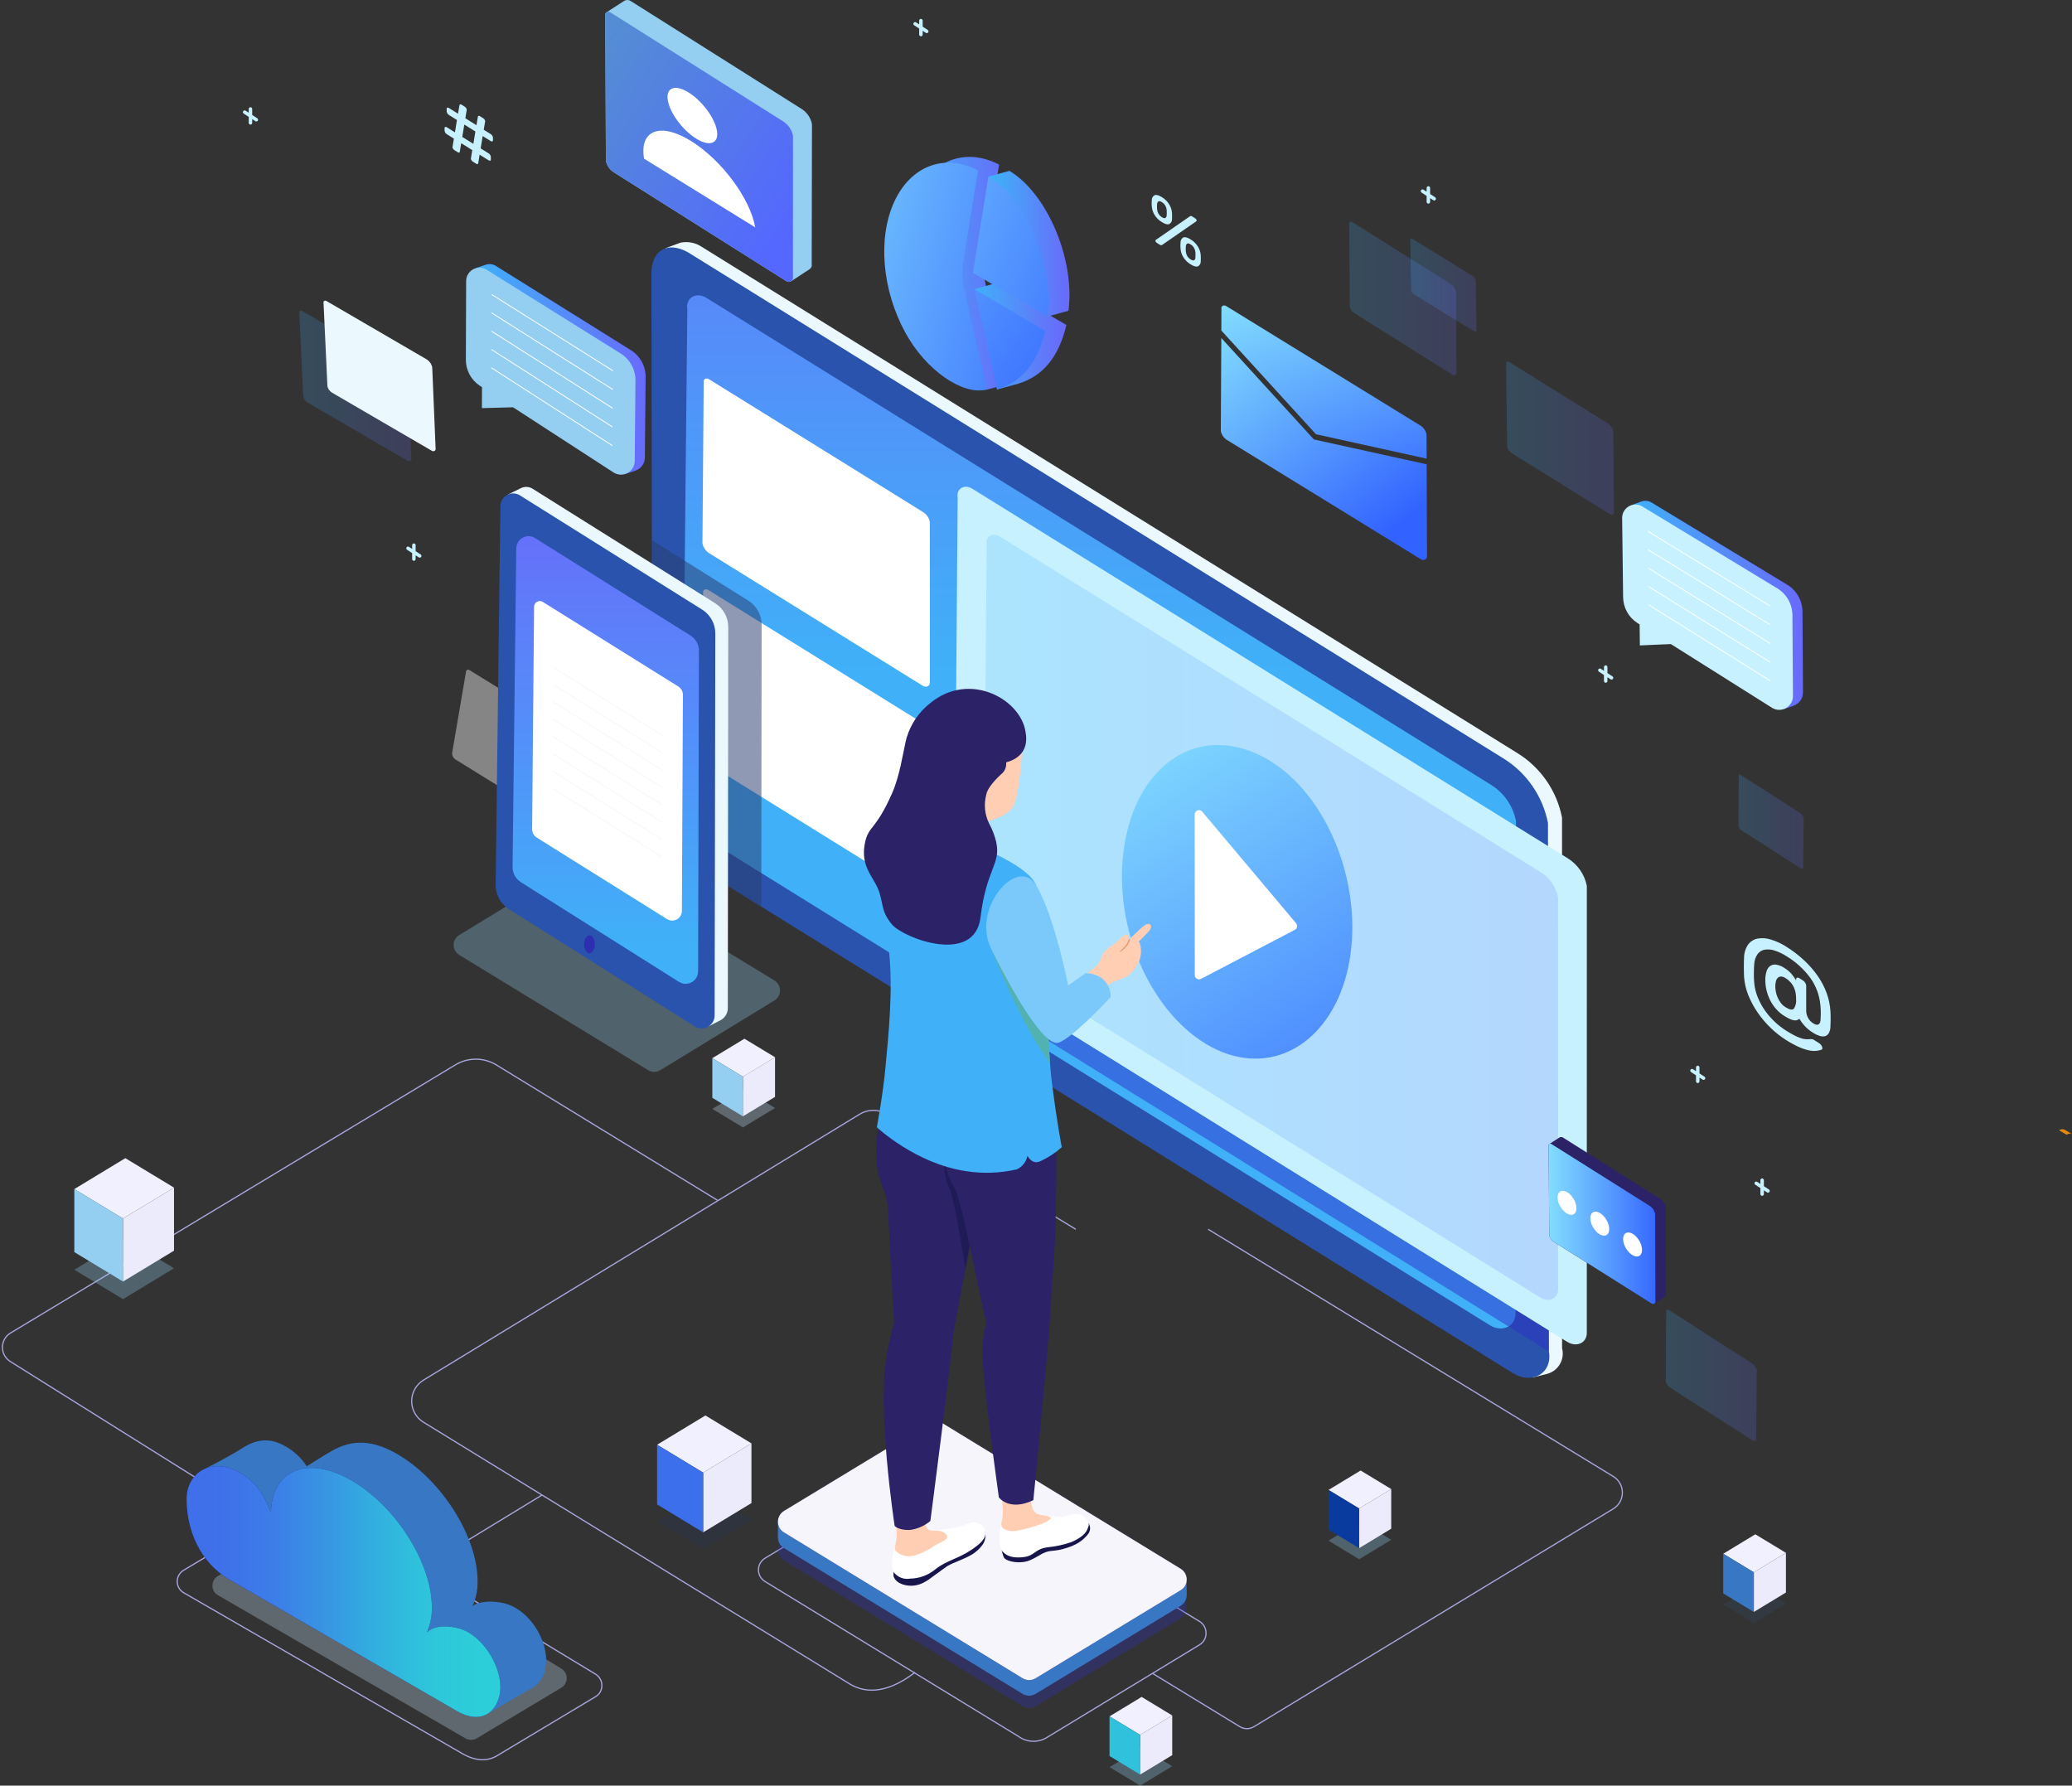 <svg width="854" height="736" viewBox="0 0 854 736" fill="none" xmlns="http://www.w3.org/2000/svg">
<rect x="0" y="0" width="854" height="736" fill="#333333" stroke="none"/>
<path d="M186.332 638.794L223.407 616.208" stroke="#A6A6DD" stroke-width="0.5" stroke-miterlimit="10"/>
<path d="M443.369 506.67L365.472 459.195C363.806 458.182 361.894 457.645 359.944 457.645C357.994 457.645 356.081 458.182 354.415 459.195L174.546 568.846C173.06 569.751 171.832 571.023 170.978 572.541C170.125 574.058 169.675 575.769 169.672 577.51C169.669 579.251 170.113 580.964 170.961 582.484C171.81 584.004 173.034 585.281 174.516 586.191L350.176 694.058C355.323 697.218 364.244 699.245 377.168 689.294" stroke="#A6A6DD" stroke-width="0.5" stroke-miterlimit="10"/>
<path d="M475.013 689.723L511.015 711.692C511.895 712.228 512.904 712.511 513.933 712.511C514.962 712.511 515.971 712.228 516.851 711.692L664.958 621.873C666.095 621.178 667.035 620.204 667.687 619.042C668.34 617.88 668.683 616.569 668.685 615.236C668.687 613.903 668.347 612.592 667.698 611.428C667.048 610.265 666.111 609.287 664.977 608.59L497.961 506.678" stroke="#A6A6DD" stroke-width="0.5" stroke-miterlimit="10"/>
<path d="M295.907 494.845L204.583 438.943C202.029 437.388 199.097 436.565 196.108 436.565C193.119 436.565 190.187 437.388 187.633 438.943L4.328 549.443C3.321 550.05 2.487 550.905 1.904 551.927C1.322 552.949 1.01 554.104 1 555.281C0.99 556.457 1.282 557.617 1.847 558.649C2.412 559.681 3.231 560.551 4.228 561.175L184.577 674.164" stroke="#A6A6DD" stroke-width="0.5" stroke-miterlimit="10"/>
<path opacity="0.2" d="M123.368 128.983L124.958 163.321C125.075 163.85 125.295 164.351 125.606 164.795C125.916 165.238 126.311 165.616 126.767 165.907C126.806 165.928 126.852 165.964 126.891 165.985L140.284 173.787L167.944 189.896C168.128 190.031 168.351 190.104 168.58 190.104C168.808 190.104 169.031 190.031 169.216 189.896C169.361 189.773 169.469 189.61 169.526 189.428C169.583 189.245 169.587 189.051 169.538 188.866L168.15 155.489C167.991 154.799 167.693 154.147 167.275 153.575C166.857 153.003 166.327 152.522 165.718 152.162L124.565 128.193C124.444 128.112 124.306 128.062 124.162 128.047C124.019 128.032 123.873 128.052 123.739 128.106C123.687 128.13 123.64 128.162 123.597 128.2C123.491 128.297 123.414 128.421 123.373 128.559C123.333 128.697 123.331 128.844 123.368 128.983Z" fill="url(#paint0_linear_1247_6989)"/>
<path d="M133.353 124.866L134.954 159.205C135.193 160.272 135.845 161.202 136.766 161.79C136.805 161.811 136.848 161.85 136.889 161.868L150.282 169.671L177.942 185.78C178.126 185.915 178.349 185.988 178.578 185.988C178.807 185.988 179.029 185.915 179.214 185.78C179.359 185.656 179.467 185.493 179.524 185.31C179.581 185.127 179.585 184.932 179.536 184.747L178.146 151.37C177.986 150.68 177.688 150.03 177.271 149.458C176.853 148.886 176.324 148.405 175.716 148.043L134.549 124.069C134.429 123.989 134.291 123.939 134.148 123.924C134.004 123.91 133.859 123.93 133.726 123.985C133.674 124.007 133.626 124.038 133.584 124.076C133.476 124.173 133.397 124.299 133.356 124.438C133.315 124.578 133.314 124.726 133.353 124.866Z" fill="#EBF9FF"/>
<path opacity="0.4" d="M192.054 276.948L186.335 310.474C186.333 310.965 186.451 311.45 186.678 311.886C186.906 312.322 187.235 312.696 187.639 312.977C187.675 312.995 187.712 313.032 187.749 313.05L199.826 320.52L224.76 335.938C224.954 336.066 225.182 336.133 225.414 336.129C225.647 336.126 225.873 336.053 226.063 335.919C226.232 335.811 226.371 335.661 226.468 335.485C226.564 335.308 226.614 335.111 226.615 334.91L232.333 302.323C232.331 301.679 232.166 301.045 231.854 300.482C231.542 299.918 231.093 299.442 230.549 299.098L193.44 276.158C193.318 276.079 193.179 276.032 193.035 276.018C192.891 276.005 192.746 276.027 192.612 276.082C192.553 276.107 192.498 276.138 192.447 276.176C192.323 276.262 192.222 276.378 192.153 276.513C192.085 276.647 192.05 276.797 192.054 276.948Z" fill="white"/>
<path opacity="0.2" d="M620.777 149.946L621.186 184.046C621.393 185.119 622.017 186.065 622.92 186.678C622.959 186.698 623.003 186.737 623.042 186.758L636.263 194.984L663.568 211.97C663.75 212.111 663.972 212.191 664.202 212.199C664.432 212.207 664.658 212.142 664.849 212.013C665 211.898 665.114 211.741 665.178 211.562C665.242 211.383 665.254 211.189 665.211 211.004L664.97 177.865C664.831 177.171 664.552 176.513 664.151 175.931C663.75 175.348 663.235 174.853 662.637 174.476L622.01 149.204C621.891 149.12 621.754 149.065 621.61 149.045C621.466 149.025 621.319 149.039 621.182 149.087C621.129 149.109 621.08 149.138 621.036 149.174C620.925 149.266 620.842 149.387 620.796 149.523C620.751 149.659 620.744 149.806 620.777 149.946Z" fill="url(#paint1_linear_1247_6989)"/>
<path opacity="0.2" d="M556.102 92.268L556.331 126.33C556.534 127.402 557.153 128.35 558.053 128.966C558.092 128.986 558.136 129.025 558.175 129.046L571.369 137.338L598.617 154.453C598.798 154.595 599.02 154.676 599.25 154.685C599.48 154.695 599.707 154.632 599.9 154.505C600.051 154.39 600.166 154.234 600.231 154.055C600.296 153.877 600.308 153.683 600.266 153.498L600.202 120.398C600.066 119.704 599.79 119.045 599.391 118.461C598.993 117.877 598.479 117.38 597.882 117.002L557.34 91.533C557.221 91.448 557.084 91.393 556.94 91.372C556.796 91.351 556.649 91.364 556.512 91.412C556.458 91.432 556.409 91.462 556.365 91.499C556.254 91.589 556.17 91.71 556.124 91.846C556.077 91.982 556.07 92.128 556.102 92.268Z" fill="url(#paint2_linear_1247_6989)"/>
<path opacity="0.2" d="M581.261 98.833L581.628 119.658C581.757 120.312 582.14 120.889 582.693 121.261C582.719 121.274 582.744 121.297 582.769 121.311L590.85 126.288L607.549 136.561C607.66 136.646 607.796 136.694 607.936 136.698C608.076 136.702 608.213 136.661 608.329 136.582C608.42 136.51 608.49 136.414 608.528 136.304C608.566 136.195 608.571 136.076 608.544 135.963L608.283 115.725C608.197 115.302 608.025 114.902 607.779 114.547C607.533 114.193 607.217 113.892 606.851 113.664L582.016 98.377C581.944 98.327 581.86 98.294 581.773 98.282C581.685 98.271 581.596 98.281 581.513 98.311C581.481 98.323 581.45 98.341 581.424 98.364C581.356 98.419 581.305 98.492 581.276 98.575C581.247 98.658 581.242 98.748 581.261 98.833Z" fill="url(#paint3_linear_1247_6989)"/>
<path opacity="0.2" d="M716.635 319.803L716.552 340.526C716.671 341.181 717.043 341.762 717.588 342.143C717.611 342.155 717.639 342.18 717.662 342.193L725.668 347.328L742.217 357.929C742.328 358.015 742.463 358.064 742.603 358.071C742.742 358.078 742.881 358.042 743 357.968C743.093 357.9 743.164 357.806 743.204 357.697C743.245 357.589 743.253 357.472 743.228 357.359L743.405 337.222C743.326 336.797 743.162 336.394 742.922 336.035C742.682 335.677 742.371 335.372 742.009 335.138L717.387 319.363C717.315 319.311 717.232 319.276 717.144 319.263C717.056 319.249 716.966 319.257 716.882 319.285C716.85 319.297 716.82 319.314 716.792 319.335C716.724 319.39 716.673 319.463 716.645 319.546C716.617 319.629 716.614 319.718 716.635 319.803Z" fill="url(#paint4_linear_1247_6989)"/>
<path opacity="0.2" d="M686.718 540.531L686.589 569.449C686.753 570.362 687.272 571.174 688.033 571.705C688.067 571.723 688.101 571.755 688.136 571.773L699.317 578.946L722.406 593.752C722.56 593.874 722.748 593.945 722.944 593.955C723.14 593.966 723.334 593.915 723.5 593.809C723.63 593.714 723.73 593.582 723.787 593.431C723.844 593.28 723.857 593.115 723.822 592.957L724.083 564.855C723.973 564.264 723.744 563.701 723.41 563.201C723.075 562.702 722.643 562.275 722.139 561.949L687.781 539.917C687.681 539.844 687.565 539.795 687.442 539.776C687.32 539.757 687.194 539.768 687.077 539.807C687.032 539.825 686.989 539.849 686.951 539.878C686.854 539.954 686.781 540.056 686.74 540.171C686.699 540.287 686.691 540.411 686.718 540.531Z" fill="url(#paint5_linear_1247_6989)"/>
<path d="M249.47 6.432L249.731 66.219C250.084 68.102 251.167 69.769 252.744 70.855C252.815 70.889 252.89 70.96 252.959 70.996L276.108 85.608L323.915 115.771C324.234 116.02 324.623 116.163 325.027 116.18C325.431 116.198 325.83 116.088 326.169 115.867L333.717 110.921C334.057 110.689 334.319 110.359 334.468 109.975C334.618 109.591 334.648 109.171 334.554 108.77L334.666 51.203C334.423 49.9 333.911 48.662 333.163 47.568C332.415 46.474 331.446 45.549 330.32 44.852L260.052 0.478C259.667 0.202 259.213 0.039 258.74 0.006C258.268 -0.027 257.795 0.073 257.376 0.293L250.186 4.932C250.093 4.969 250.006 5.019 249.928 5.081C249.733 5.241 249.587 5.453 249.506 5.691C249.426 5.93 249.413 6.187 249.47 6.432Z" fill="#94CFF1"/>
<path d="M249.471 6.431L249.731 66.218C250.084 68.101 251.167 69.767 252.744 70.853C252.815 70.887 252.89 70.958 252.959 70.995L276.108 85.606L323.916 115.77C324.234 116.019 324.623 116.162 325.027 116.179C325.431 116.196 325.83 116.087 326.169 115.866C326.435 115.664 326.637 115.391 326.752 115.077C326.867 114.764 326.889 114.424 326.816 114.098L326.841 56.001C326.605 54.782 326.123 53.624 325.425 52.597C324.728 51.571 323.829 50.697 322.783 50.029L251.644 5.142C251.436 4.992 251.196 4.895 250.944 4.857C250.691 4.82 250.433 4.844 250.191 4.926C250.098 4.963 250.011 5.013 249.933 5.075C249.736 5.235 249.589 5.447 249.507 5.687C249.426 5.926 249.413 6.184 249.471 6.431Z" fill="url(#paint6_linear_1247_6989)"/>
<path d="M275.256 41.369C276.141 46.636 281.388 53.703 286.977 57.157C292.565 60.611 296.378 59.143 295.493 53.875C294.607 48.608 289.362 41.541 283.772 38.087C278.181 34.633 274.37 36.101 275.256 41.369Z" fill="white"/>
<path d="M265.462 65.407L311.261 93.711C309.214 81.802 297.406 65.899 284.754 58.078C278.452 54.185 273.12 53.051 269.627 54.396C266.134 55.74 264.464 59.468 265.462 65.407Z" fill="white"/>
<path d="M541.539 181.134L588.015 191.376L588.157 229.246C588.144 230.602 586.773 231.227 585.52 230.453L505.738 181.363C505.081 180.957 504.514 180.42 504.074 179.786C503.633 179.151 503.328 178.432 503.176 177.674L503.38 139.321L541.539 181.134Z" fill="url(#paint7_linear_1247_6989)"/>
<path d="M587.96 179.056L588.008 189.048L542.392 178.987L503.379 136.23L503.43 127.315C503.226 126.169 504.317 125.501 505.388 126.147L585.403 175.385C586.057 175.789 586.622 176.323 587.062 176.954C587.502 177.586 587.808 178.301 587.96 179.056Z" fill="url(#paint8_linear_1247_6989)"/>
<path style="mix-blend-mode:multiply" opacity="0.3" d="M320.427 411.315C320.07 411.74 319.644 412.103 319.167 412.386L272.158 441.098C271.399 441.557 270.528 441.8 269.641 441.8C268.754 441.8 267.884 441.557 267.125 441.098L189.327 393.644C188.608 393.221 188.011 392.617 187.597 391.892C187.183 391.167 186.965 390.346 186.965 389.511C186.965 388.676 187.183 387.855 187.597 387.131C188.011 386.406 188.608 385.802 189.327 385.379L208.731 373.545L236.364 356.695C237.123 356.235 237.993 355.993 238.88 355.993C239.767 355.993 240.637 356.235 241.396 356.695L319.169 404.121C319.756 404.483 320.26 404.966 320.647 405.537C321.034 406.108 321.295 406.755 321.414 407.435C321.533 408.115 321.507 408.812 321.336 409.481C321.166 410.149 320.857 410.775 320.427 411.315Z" fill="#94CFF1"/>
<path d="M625.439 310.425L289.228 101.74C286.769 100.093 283.773 99.451 280.856 99.946L280.696 99.972C280.584 99.997 280.467 100.024 280.364 100.054L274.247 102.317L275.707 103.599C274.854 104.694 274.252 105.963 273.944 107.317C273.635 108.67 273.627 110.075 273.92 111.432L274.298 329.276C275.357 334.741 277.536 339.928 280.698 344.508C283.86 349.087 287.936 352.961 292.668 355.885L628.887 564.575C629.453 564.921 630.043 565.227 630.652 565.491C631.11 566.513 631.68 567.768 631.68 567.768L637.533 566.318L637.606 566.3L637.835 566.245V566.226C640.009 565.608 641.854 564.161 642.974 562.196C644.095 560.232 644.402 557.906 643.83 555.717L643.81 337.028C642.748 331.564 640.568 326.379 637.406 321.801C634.245 317.223 630.17 313.349 625.439 310.425Z" fill="#EBF9FF"/>
<path d="M623.446 565.911L316.516 375.393L313.771 373.698L307.343 369.691L287.259 357.232C282.521 354.31 278.439 350.436 275.27 345.856C272.101 341.276 269.913 336.089 268.845 330.621L268.685 236.61L268.663 222.64L268.479 112.781C268.479 103.323 274.884 99.269 283.439 103.918L619.672 312.62C624.396 315.551 628.464 319.428 631.62 324.007C634.777 328.587 636.955 333.77 638.017 339.232L638.04 357.415L638.383 557.071L638.406 557.094C639.915 565.957 631.543 570.927 623.446 565.911Z" fill="#2953AC"/>
<path style="mix-blend-mode:screen" d="M291.545 346.046C288.892 344.406 286.607 342.235 284.831 339.67C283.056 337.105 281.828 334.2 281.226 331.137L283.285 127.483C282.48 122.775 286.926 120.141 291.204 122.795L614.549 323.486C617.192 325.133 619.47 327.306 621.241 329.87C623.011 332.434 624.237 335.335 624.842 338.393L624.638 541.316C624.638 546.84 619.085 549.352 613.942 546.16L291.545 346.046Z" fill="url(#paint9_linear_1247_6989)"/>
<path style="mix-blend-mode:multiply" opacity="0.5" d="M638.044 357.425L638.392 557.071L408.119 414.126C406.103 412.886 404.365 411.241 403.015 409.295C401.665 407.349 400.731 405.144 400.273 402.82L401.705 218.021C401.09 214.434 404.466 212.435 407.705 214.457L638.044 357.425Z" fill="url(#paint10_linear_1247_6989)"/>
<path d="M401.13 401.116C399.116 399.871 397.381 398.223 396.033 396.275C394.685 394.327 393.753 392.121 393.296 389.796L394.714 204.994C394.103 201.42 397.48 199.418 400.725 201.433L646.219 353.806C648.226 355.057 649.955 356.707 651.299 358.654C652.643 360.601 653.574 362.803 654.033 365.124L654.019 549.374C654.019 553.57 649.803 555.477 645.899 553.052L401.13 401.116Z" fill="#C7F1FF"/>
<path opacity="0.2" d="M412.515 396.793C410.686 395.661 409.11 394.164 407.886 392.395C406.661 390.626 405.815 388.624 405.398 386.512L406.661 224.401C406.105 221.154 409.177 219.335 412.121 221.165L635.079 359.552C636.901 360.689 638.47 362.188 639.69 363.956C640.909 365.724 641.754 367.725 642.17 369.833L642.186 531.442C642.186 535.251 638.357 536.982 634.811 534.781L412.515 396.793Z" fill="url(#paint11_linear_1247_6989)"/>
<g style="mix-blend-mode:soft-light">
<path d="M292.343 228.047C291.62 227.599 290.996 227.006 290.512 226.306C290.027 225.606 289.692 224.813 289.527 223.978L290.037 157.563C289.809 156.278 291.032 155.559 292.199 156.283L380.428 211.045C381.15 211.495 381.772 212.088 382.255 212.788C382.738 213.488 383.073 214.28 383.237 215.115V281.332C383.237 282.841 381.723 283.526 380.318 282.656L292.343 228.047Z" fill="white"/>
</g>
<g style="mix-blend-mode:soft-light">
<path d="M297.256 224.94C296.714 224.605 296.248 224.162 295.885 223.638C295.523 223.115 295.272 222.522 295.149 221.896L295.497 197.955C295.332 196.993 296.24 196.455 297.114 196.996L309.429 204.603C309.969 204.94 310.435 205.384 310.796 205.908C311.158 206.432 311.408 207.025 311.532 207.649L311.564 231.442C311.564 232.569 310.42 233.082 309.377 232.431L297.256 224.94Z" fill="white"/>
</g>
<g style="mix-blend-mode:soft-light">
<path d="M319.581 238.666C319.039 238.331 318.572 237.887 318.209 237.363C317.846 236.839 317.595 236.246 317.472 235.62L317.893 195.542C317.728 194.58 318.636 194.042 319.51 194.583L331.819 202.179C332.359 202.516 332.824 202.96 333.185 203.484C333.547 204.008 333.797 204.6 333.921 205.225L333.88 245.165C333.88 246.294 332.736 246.807 331.696 246.155L319.581 238.666Z" fill="white"/>
</g>
<g style="mix-blend-mode:soft-light">
<path d="M341.904 252.395C341.363 252.061 340.896 251.617 340.534 251.094C340.171 250.57 339.92 249.977 339.797 249.352L340.095 229.528C339.93 228.566 340.838 228.028 341.712 228.571L354.028 236.179C354.567 236.515 355.032 236.959 355.394 237.482C355.755 238.006 356.006 238.598 356.13 239.222L356.212 258.897C356.212 260.026 355.068 260.539 354.025 259.887L341.904 252.395Z" fill="white"/>
</g>
<g style="mix-blend-mode:soft-light">
<path d="M364.231 266.126C363.689 265.791 363.222 265.347 362.859 264.823C362.496 264.299 362.245 263.705 362.122 263.08L362.504 213.365C362.339 212.403 363.247 211.867 364.121 212.408L376.439 220.016C376.979 220.352 377.444 220.796 377.805 221.32C378.167 221.844 378.416 222.437 378.539 223.062V272.627C378.539 273.754 377.395 274.267 376.355 273.614L364.231 266.126Z" fill="white"/>
</g>
<g style="mix-blend-mode:soft-light">
<path d="M292.1 314.951C291.376 314.503 290.752 313.911 290.267 313.211C289.782 312.51 289.447 311.717 289.282 310.881L289.795 244.467C289.566 243.182 290.787 242.463 291.954 243.189L380.183 297.951C380.904 298.4 381.526 298.992 382.009 299.692C382.492 300.391 382.827 301.182 382.992 302.016V368.236C382.992 369.743 381.478 370.43 380.073 369.557L292.1 314.951Z" fill="white"/>
</g>
<g style="mix-blend-mode:multiply" opacity="0.52">
<path d="M313.91 257.541L313.773 373.698L307.345 369.69L287.261 357.232C282.523 354.309 278.441 350.436 275.272 345.856C272.103 341.276 269.915 336.088 268.848 330.62L268.687 236.609L268.665 222.639L308.58 247.671C310.228 248.732 311.581 250.194 312.513 251.92C313.445 253.646 313.926 255.579 313.91 257.541Z" fill="#293B6D"/>
</g>
<path d="M294.813 248.673L219.556 201.471C218.812 201.001 217.958 200.735 217.079 200.702C216.2 200.669 215.328 200.868 214.551 201.281L209.319 203.848L211.849 204.535C211.689 205.04 211.604 205.567 211.598 206.097L209.768 361.727C209.749 362.53 209.826 363.332 209.996 364.118C210.265 365.698 210.861 367.204 211.747 368.539C212.632 369.875 213.786 371.01 215.136 371.872L290.897 419.658L292.168 422.963L297.169 420.412L297.322 420.332H297.292C297.439 420.261 297.573 420.168 297.69 420.054C298.409 419.521 298.992 418.824 299.39 418.021C299.787 417.218 299.989 416.331 299.978 415.435L300.156 258.546C300.175 256.582 299.695 254.645 298.76 252.918C297.825 251.19 296.467 249.73 294.813 248.673Z" fill="#EBF9FF"/>
<path d="M209.647 374.649L286.506 423.157C287.341 423.64 288.29 423.888 289.254 423.876C290.218 423.864 291.161 423.593 291.984 423.09C292.807 422.587 293.48 421.872 293.931 421.019C294.382 420.166 294.595 419.207 294.548 418.243L294.827 261.207C294.847 259.242 294.368 257.305 293.434 255.576C292.501 253.848 291.144 252.386 289.491 251.327L214.183 204.109C213.379 203.63 212.462 203.375 211.526 203.369C210.59 203.364 209.67 203.608 208.86 204.077C208.05 204.547 207.38 205.224 206.918 206.039C206.457 206.854 206.221 207.777 206.235 208.714L204.293 364.486C204.244 366.497 204.71 368.487 205.648 370.266C206.585 372.045 207.962 373.554 209.647 374.649Z" fill="#2953AC"/>
<path style="mix-blend-mode:screen" d="M211.259 357.194L212.785 226.17C212.77 225.267 212.996 224.377 213.44 223.591C213.883 222.805 214.528 222.151 215.308 221.698C216.088 221.244 216.974 221.006 217.876 221.01C218.777 221.013 219.662 221.257 220.439 221.716L284.716 262.034C285.758 262.703 286.613 263.626 287.201 264.716C287.789 265.806 288.09 267.029 288.076 268.268L287.735 400.112C287.778 401.037 287.571 401.957 287.136 402.774C286.702 403.591 286.055 404.277 285.265 404.758C284.474 405.239 283.569 405.498 282.644 405.507C281.719 405.517 280.809 405.278 280.008 404.814L214.635 363.591C213.573 362.903 212.705 361.953 212.114 360.833C211.523 359.714 211.228 358.461 211.259 357.194Z" fill="url(#paint12_linear_1247_6989)"/>
<path d="M245.181 389.179C245.165 391.208 244.156 392.868 242.928 392.882C241.699 392.896 240.716 391.263 240.734 389.234C240.752 387.205 241.759 385.547 242.987 385.533C244.216 385.519 245.197 387.15 245.181 389.179Z" fill="#2E2EB0"/>
<g style="mix-blend-mode:soft-light">
<path d="M275.047 378.905L221.207 345.228C220.618 344.849 220.136 344.326 219.806 343.708C219.477 343.09 219.311 342.397 219.325 341.697L220.121 250.134C220.11 249.716 220.211 249.303 220.413 248.938C220.615 248.572 220.911 248.267 221.27 248.055C221.629 247.842 222.038 247.729 222.455 247.727C222.872 247.725 223.283 247.835 223.643 248.045L279.594 282.975C280.18 283.35 280.661 283.869 280.99 284.482C281.319 285.095 281.487 285.782 281.477 286.479L281.051 375.282C281.079 375.998 280.914 376.709 280.574 377.339C280.234 377.97 279.731 378.498 279.117 378.868C278.504 379.238 277.803 379.437 277.087 379.443C276.371 379.45 275.666 379.264 275.047 378.905Z" fill="white"/>
</g>
<path d="M228.325 275.232L272.935 303.087" stroke="#F7F8FF" stroke-width="0.445" stroke-linecap="round" stroke-linejoin="round"/>
<path d="M228.271 282.346L272.899 310.215" stroke="#F7F8FF" stroke-width="0.445" stroke-linecap="round" stroke-linejoin="round"/>
<path d="M228.212 289.46L272.859 317.345" stroke="#F7F8FF" stroke-width="0.445" stroke-linecap="round" stroke-linejoin="round"/>
<path d="M228.154 296.58L272.819 324.479" stroke="#F7F8FF" stroke-width="0.445" stroke-linecap="round" stroke-linejoin="round"/>
<path d="M228.099 303.708L272.782 331.621" stroke="#F7F8FF" stroke-width="0.445" stroke-linecap="round" stroke-linejoin="round"/>
<path d="M228.042 310.843L272.743 338.773" stroke="#F7F8FF" stroke-width="0.445" stroke-linecap="round" stroke-linejoin="round"/>
<path d="M227.985 317.981L272.702 345.926" stroke="#F7F8FF" stroke-width="0.445" stroke-linecap="round" stroke-linejoin="round"/>
<path d="M227.927 325.124L272.665 353.082" stroke="#F7F8FF" stroke-width="0.445" stroke-linecap="round" stroke-linejoin="round"/>
<path d="M103.945 47.388V44.91C103.945 44.816 103.926 44.723 103.89 44.636C103.854 44.549 103.802 44.47 103.735 44.403C103.669 44.337 103.59 44.284 103.503 44.248C103.416 44.212 103.323 44.193 103.229 44.193C103.135 44.193 103.042 44.212 102.955 44.248C102.868 44.284 102.789 44.337 102.723 44.403C102.656 44.47 102.603 44.549 102.567 44.636C102.532 44.723 102.513 44.816 102.513 44.91V46.453L101.221 45.613C101.142 45.562 101.054 45.526 100.961 45.509C100.869 45.492 100.774 45.493 100.681 45.512C100.589 45.532 100.502 45.569 100.424 45.622C100.347 45.676 100.28 45.744 100.229 45.823C100.178 45.901 100.142 45.99 100.125 46.082C100.108 46.175 100.109 46.27 100.128 46.362C100.148 46.455 100.185 46.542 100.238 46.62C100.291 46.697 100.359 46.764 100.438 46.815L102.513 48.166V50.647C102.513 50.741 102.532 50.834 102.567 50.921C102.603 51.008 102.656 51.087 102.723 51.154C102.789 51.22 102.868 51.273 102.955 51.309C103.042 51.345 103.135 51.364 103.229 51.364C103.323 51.364 103.416 51.345 103.503 51.309C103.59 51.273 103.669 51.22 103.735 51.154C103.802 51.087 103.854 51.008 103.89 50.921C103.926 50.834 103.945 50.741 103.945 50.647V49.099L105.242 49.941C105.321 49.996 105.409 50.035 105.503 50.054C105.597 50.074 105.694 50.075 105.788 50.056C105.882 50.038 105.971 50.001 106.05 49.947C106.13 49.894 106.198 49.825 106.25 49.745C106.303 49.664 106.338 49.574 106.355 49.48C106.372 49.386 106.37 49.289 106.349 49.195C106.328 49.102 106.288 49.013 106.233 48.935C106.177 48.857 106.106 48.791 106.024 48.741L103.945 47.388Z" fill="#C7F1FF"/>
<path d="M171.305 227.182V224.704C171.305 224.514 171.23 224.332 171.096 224.197C170.961 224.063 170.779 223.987 170.589 223.987C170.399 223.987 170.217 224.063 170.083 224.197C169.949 224.332 169.873 224.514 169.873 224.704V226.248L168.581 225.407C168.502 225.349 168.413 225.308 168.318 225.287C168.222 225.265 168.124 225.262 168.028 225.28C167.932 225.297 167.841 225.334 167.759 225.388C167.678 225.442 167.609 225.512 167.555 225.594C167.502 225.676 167.466 225.768 167.449 225.864C167.432 225.96 167.435 226.059 167.458 226.154C167.48 226.249 167.522 226.338 167.58 226.416C167.638 226.495 167.712 226.56 167.796 226.609L169.873 227.961V230.441C169.873 230.631 169.949 230.813 170.083 230.948C170.217 231.082 170.399 231.158 170.589 231.158C170.779 231.158 170.961 231.082 171.096 230.948C171.23 230.813 171.305 230.631 171.305 230.441V228.893L172.6 229.735C172.717 229.811 172.852 229.851 172.991 229.852C173.146 229.853 173.297 229.803 173.421 229.711C173.545 229.618 173.636 229.488 173.68 229.339C173.725 229.191 173.719 229.032 173.666 228.887C173.612 228.741 173.512 228.617 173.382 228.533L171.305 227.182Z" fill="#C7F1FF"/>
<path d="M380.287 10.984V8.508C380.287 8.318 380.211 8.136 380.077 8.001C379.943 7.867 379.76 7.791 379.571 7.791C379.381 7.791 379.199 7.867 379.064 8.001C378.93 8.136 378.855 8.318 378.855 8.508V10.052L377.562 9.211C377.483 9.16 377.395 9.124 377.303 9.107C377.211 9.089 377.116 9.09 377.023 9.109C376.931 9.129 376.844 9.166 376.766 9.219C376.689 9.272 376.622 9.34 376.571 9.419C376.519 9.497 376.484 9.586 376.466 9.678C376.449 9.771 376.45 9.866 376.469 9.958C376.488 10.05 376.525 10.138 376.578 10.215C376.631 10.293 376.699 10.36 376.778 10.411L378.855 11.762V14.243C378.855 14.433 378.93 14.615 379.064 14.75C379.199 14.884 379.381 14.96 379.571 14.96C379.76 14.96 379.943 14.884 380.077 14.75C380.211 14.615 380.287 14.433 380.287 14.243V12.695L381.581 13.54C381.698 13.614 381.834 13.654 381.972 13.654C382.127 13.654 382.277 13.604 382.4 13.512C382.524 13.419 382.614 13.29 382.658 13.142C382.702 12.994 382.697 12.836 382.644 12.691C382.591 12.546 382.493 12.422 382.364 12.337L380.287 10.984Z" fill="#C7F1FF"/>
<path d="M662.522 277.435V274.957C662.522 274.767 662.447 274.585 662.312 274.45C662.178 274.316 661.996 274.24 661.806 274.24C661.616 274.24 661.434 274.316 661.3 274.45C661.166 274.585 661.09 274.767 661.09 274.957V276.501L659.798 275.66C659.719 275.609 659.631 275.574 659.538 275.556C659.446 275.539 659.351 275.54 659.259 275.56C659.167 275.579 659.079 275.616 659.001 275.67C658.924 275.723 658.858 275.791 658.806 275.87C658.755 275.949 658.719 276.037 658.702 276.13C658.685 276.222 658.686 276.318 658.705 276.41C658.725 276.502 658.762 276.589 658.815 276.667C658.869 276.745 658.937 276.811 659.015 276.863L661.09 278.214V280.694C661.09 280.884 661.166 281.067 661.3 281.201C661.434 281.335 661.616 281.411 661.806 281.411C661.996 281.411 662.178 281.335 662.312 281.201C662.447 281.067 662.522 280.884 662.522 280.694V279.146L663.817 279.989C663.934 280.064 664.071 280.105 664.21 280.106C664.364 280.105 664.514 280.056 664.638 279.963C664.762 279.871 664.852 279.741 664.896 279.593C664.94 279.445 664.935 279.287 664.882 279.142C664.829 278.997 664.73 278.873 664.601 278.789L662.522 277.435Z" fill="#C7F1FF"/>
<path d="M589.437 79.957V77.482C589.437 77.292 589.361 77.109 589.227 76.975C589.093 76.84 588.911 76.765 588.721 76.765C588.531 76.765 588.349 76.84 588.215 76.975C588.08 77.109 588.005 77.292 588.005 77.482V79.025L586.713 78.185C586.634 78.13 586.545 78.092 586.451 78.072C586.358 78.052 586.261 78.051 586.167 78.07C586.073 78.088 585.983 78.125 585.904 78.179C585.825 78.232 585.757 78.301 585.704 78.382C585.652 78.462 585.616 78.552 585.599 78.646C585.582 78.741 585.584 78.838 585.605 78.931C585.627 79.025 585.666 79.113 585.722 79.191C585.778 79.269 585.849 79.335 585.93 79.385L588.005 80.736V83.216C588.005 83.406 588.08 83.589 588.215 83.723C588.349 83.858 588.531 83.933 588.721 83.933C588.911 83.933 589.093 83.858 589.227 83.723C589.361 83.589 589.437 83.406 589.437 83.216V81.67L590.734 82.513C590.813 82.565 590.901 82.6 590.993 82.617C591.086 82.635 591.181 82.633 591.273 82.614C591.365 82.595 591.453 82.557 591.53 82.504C591.608 82.451 591.674 82.383 591.725 82.304C591.777 82.225 591.812 82.136 591.83 82.044C591.847 81.951 591.846 81.856 591.826 81.764C591.807 81.672 591.769 81.584 591.716 81.507C591.663 81.429 591.595 81.362 591.516 81.311L589.437 79.957Z" fill="#C7F1FF"/>
<path d="M729.082 490.269L727.005 488.918V486.44C727.005 486.25 726.93 486.067 726.795 485.933C726.661 485.799 726.479 485.723 726.289 485.723C726.099 485.723 725.917 485.799 725.783 485.933C725.648 486.067 725.573 486.25 725.573 486.44V487.986L724.281 487.143C724.202 487.085 724.112 487.044 724.017 487.022C723.922 487 723.824 486.998 723.728 487.016C723.632 487.033 723.54 487.07 723.459 487.124C723.378 487.178 723.308 487.248 723.255 487.33C723.202 487.412 723.166 487.503 723.149 487.6C723.132 487.696 723.135 487.794 723.158 487.889C723.18 487.984 723.222 488.074 723.28 488.152C723.338 488.231 723.412 488.296 723.496 488.345L725.573 489.696V492.177C725.573 492.367 725.648 492.549 725.783 492.684C725.917 492.818 726.099 492.894 726.289 492.894C726.479 492.894 726.661 492.818 726.795 492.684C726.93 492.549 727.005 492.367 727.005 492.177V490.629L728.3 491.471C728.416 491.546 728.552 491.587 728.691 491.588C728.846 491.589 728.996 491.539 729.121 491.447C729.245 491.354 729.336 491.224 729.38 491.075C729.424 490.927 729.419 490.768 729.365 490.622C729.311 490.477 729.212 490.353 729.082 490.269Z" fill="#C7F1FF"/>
<path d="M700.46 442.443V439.965C700.46 439.775 700.385 439.593 700.251 439.458C700.116 439.324 699.934 439.248 699.744 439.248C699.554 439.248 699.372 439.324 699.238 439.458C699.104 439.593 699.028 439.775 699.028 439.965V441.511L697.736 440.668C697.577 440.576 697.388 440.548 697.21 440.591C697.031 440.633 696.875 440.743 696.774 440.897C696.674 441.051 696.636 441.238 696.669 441.419C696.702 441.6 696.803 441.762 696.951 441.871L699.028 443.222V445.702C699.028 445.892 699.104 446.075 699.238 446.209C699.372 446.343 699.554 446.419 699.744 446.419C699.934 446.419 700.116 446.343 700.251 446.209C700.385 446.075 700.46 445.892 700.46 445.702V444.154L701.755 444.997C701.834 445.048 701.922 445.084 702.014 445.101C702.107 445.119 702.202 445.118 702.294 445.099C702.386 445.08 702.473 445.042 702.551 444.989C702.629 444.936 702.695 444.868 702.747 444.789C702.798 444.711 702.834 444.623 702.851 444.53C702.869 444.437 702.868 444.342 702.848 444.25C702.829 444.158 702.792 444.07 702.739 443.993C702.686 443.915 702.618 443.848 702.54 443.797L700.46 442.443Z" fill="#C7F1FF"/>
<path d="M754.443 423.148C754.442 424.104 754.201 425.045 753.741 425.883C753.398 426.47 752.844 426.903 752.192 427.094C751.459 427.26 750.695 427.218 749.985 426.973C749.062 426.682 748.182 426.27 747.368 425.748C746.032 424.935 744.817 423.938 743.758 422.786C742.951 421.92 742.243 420.966 741.647 419.942C741.391 420.1 741.123 420.256 740.849 420.4C740.51 420.564 740.132 420.63 739.758 420.59C739.173 420.533 738.601 420.387 738.06 420.157C737.149 419.772 736.274 419.305 735.446 418.763C734.15 417.961 732.982 416.969 731.98 415.82C731.009 414.709 730.186 413.478 729.53 412.156C728.891 410.864 728.404 409.502 728.078 408.097C727.759 406.746 727.596 405.363 727.593 403.975C727.57 402.775 727.734 401.579 728.078 400.43C728.315 399.55 728.823 398.767 729.53 398.192C730.243 397.692 731.118 397.479 731.98 397.595C733.226 397.778 734.412 398.249 735.446 398.969C736.641 399.679 737.706 400.588 738.596 401.657C739.221 402.432 739.789 403.252 740.293 404.11V403.673C740.271 403.531 740.297 403.387 740.367 403.262C740.437 403.138 740.547 403.04 740.679 402.986C740.836 402.942 741 402.936 741.159 402.969C741.318 403.001 741.467 403.07 741.594 403.171L743.145 404.142C743.521 404.389 743.835 404.72 744.06 405.109C744.295 405.453 744.429 405.856 744.449 406.272V416.592C744.447 417.619 744.706 418.631 745.199 419.532C745.706 420.466 746.45 421.249 747.357 421.802C747.78 422.105 748.269 422.303 748.784 422.381C748.944 422.4 749.106 422.386 749.26 422.34C749.415 422.294 749.559 422.218 749.683 422.115C749.916 421.906 750.092 421.64 750.193 421.344C750.306 421.018 750.362 420.676 750.36 420.331C750.394 419.963 750.426 419.232 750.461 418.135C750.485 416.882 750.435 415.629 750.312 414.382C749.958 410.32 748.528 406.426 746.169 403.103C743.484 399.454 740.098 396.378 736.21 394.056C734.742 393.117 733.162 392.366 731.507 391.821C730.203 391.361 728.807 391.221 727.437 391.414C726.268 391.604 725.213 392.227 724.48 393.159C723.607 394.381 723.103 395.828 723.027 397.329C722.993 397.73 722.961 398.27 722.929 398.946C722.897 399.622 722.881 400.341 722.881 401.103C722.881 401.866 722.881 402.606 722.904 403.327C722.912 403.94 722.953 404.551 723.027 405.159C723.22 407.191 723.709 409.183 724.48 411.072C725.255 412.987 726.248 414.805 727.437 416.493C728.627 418.192 729.991 419.763 731.507 421.179C732.954 422.543 734.529 423.764 736.21 424.827C737.533 425.653 738.672 426.308 739.625 426.792C740.447 427.216 741.298 427.583 742.171 427.889C742.82 428.119 743.496 428.269 744.182 428.336C744.771 428.381 745.364 428.373 745.952 428.31C746.307 428.31 746.59 428.299 746.801 428.299C747.107 428.335 747.398 428.451 747.647 428.633L749.779 429.966C750.159 430.213 750.481 430.539 750.724 430.921C750.981 431.275 751.109 431.707 751.087 432.144C751.097 432.256 751.069 432.367 751.007 432.461C750.946 432.555 750.855 432.626 750.749 432.662C749.991 432.931 749.2 433.097 748.397 433.156C747.364 433.218 746.327 433.124 745.321 432.879C743.946 432.55 742.606 432.086 741.322 431.494C739.554 430.688 737.846 429.757 736.21 428.709C733.947 427.282 731.835 425.628 729.908 423.771C727.908 421.859 726.105 419.75 724.528 417.476C722.97 415.244 721.665 412.845 720.639 410.323C719.658 407.916 719.053 405.372 718.848 402.78C718.816 402.305 718.792 401.684 718.775 400.918C718.759 400.148 718.752 399.349 718.752 398.527C718.752 397.705 718.752 396.924 718.775 396.191C718.798 395.458 718.816 394.89 718.848 394.494C718.886 392.598 719.493 390.756 720.591 389.211C721.546 387.978 722.917 387.137 724.448 386.847C726.254 386.551 728.105 386.688 729.848 387.248C732.093 387.922 734.231 388.908 736.201 390.179C738.83 391.81 741.295 393.692 743.562 395.799C745.659 397.744 747.544 399.906 749.186 402.248C750.713 404.43 751.95 406.801 752.867 409.302C753.745 411.698 754.276 414.208 754.443 416.754C754.475 417.421 754.498 418.096 754.516 418.786C754.535 419.475 754.532 420.105 754.516 420.677C754.5 421.25 754.484 421.754 754.468 422.196C754.452 422.638 754.443 422.954 754.443 423.148ZM731.713 406.536C731.719 407.275 731.791 408.012 731.93 408.739C732.084 409.553 732.328 410.348 732.657 411.109C733.001 411.909 733.441 412.664 733.968 413.358C734.52 414.083 735.201 414.698 735.977 415.174C737.654 416.224 738.793 416.403 739.394 415.71C740.111 414.578 740.428 413.237 740.293 411.904C740.296 411.042 740.23 410.182 740.096 409.332C739.969 408.527 739.733 407.744 739.394 407.003C739.052 406.254 738.603 405.56 738.06 404.942C737.456 404.26 736.754 403.672 735.977 403.199C735.393 402.768 734.693 402.524 733.968 402.498C733.468 402.523 732.997 402.743 732.657 403.112C732.291 403.536 732.04 404.048 731.93 404.598C731.785 405.234 731.712 405.884 731.713 406.536Z" fill="#C7F1FF"/>
<path d="M478.889 81.268C480.142 82.015 481.191 83.058 481.945 84.307C482.597 85.38 482.978 86.595 483.057 87.848C483.075 88.125 483.084 88.361 483.084 88.551V89.607C483.084 89.778 483.084 89.982 483.057 90.22C483.094 90.645 483.009 91.071 482.812 91.448C482.615 91.826 482.314 92.139 481.945 92.35C481.259 92.664 480.241 92.401 478.889 91.555C477.64 90.811 476.592 89.773 475.835 88.53C475.184 87.463 474.802 86.252 474.724 85.003C474.705 84.747 474.689 84.527 474.683 84.351C474.676 84.174 474.667 83.998 474.667 83.826C474.667 83.654 474.667 83.478 474.683 83.293C474.699 83.107 474.705 82.89 474.724 82.633C474.687 82.207 474.773 81.779 474.969 81.399C475.166 81.019 475.466 80.703 475.835 80.487C476.522 80.165 477.54 80.425 478.889 81.268ZM490.42 89.169C490.542 89.083 490.685 89.034 490.834 89.027C491.056 89.045 491.268 89.125 491.447 89.256L492.531 89.943C492.73 90.063 492.902 90.223 493.035 90.413C493.146 90.568 493.209 90.753 493.215 90.944C493.214 90.987 493.205 91.03 493.188 91.07C493.169 91.116 493.139 91.156 493.101 91.187L479.003 100.941C478.881 101.024 478.738 101.072 478.59 101.08C478.368 101.061 478.156 100.982 477.976 100.851L476.892 100.164C476.697 100.047 476.527 99.891 476.394 99.706C476.28 99.552 476.215 99.367 476.208 99.175C476.209 99.132 476.219 99.089 476.236 99.049C476.255 99.004 476.285 98.963 476.323 98.932L490.42 89.169ZM480.861 86.558C480.809 85.955 480.633 85.368 480.344 84.836C480.006 84.209 479.503 83.686 478.889 83.325C478.226 82.908 477.745 82.805 477.437 83.016C477.273 83.143 477.141 83.306 477.052 83.493C476.962 83.68 476.917 83.885 476.92 84.092C476.901 84.321 476.888 84.525 476.876 84.68C476.865 84.836 476.863 84.985 476.863 85.138C476.863 85.292 476.862 85.441 476.876 85.619C476.89 85.798 476.901 86.025 476.92 86.306C476.97 86.906 477.147 87.488 477.437 88.015C477.779 88.635 478.28 89.152 478.889 89.513C479.555 89.927 480.033 90.037 480.344 89.836C480.508 89.712 480.641 89.551 480.731 89.366C480.821 89.18 480.865 88.977 480.861 88.771C480.879 88.516 480.888 88.313 480.888 88.134V87.204C480.888 87.033 480.879 86.818 480.861 86.558ZM490.734 98.678C491.986 99.425 493.035 100.469 493.787 101.719C494.439 102.791 494.822 104.005 494.904 105.257C494.922 105.537 494.929 105.771 494.929 105.963V107.019C494.929 107.19 494.929 107.394 494.904 107.63C494.94 108.055 494.854 108.482 494.657 108.859C494.459 109.237 494.157 109.551 493.787 109.762C493.101 110.075 492.083 109.81 490.734 108.965C489.485 108.222 488.437 107.184 487.68 105.942C487.028 104.875 486.647 103.664 486.568 102.415C486.55 102.157 486.534 101.937 486.527 101.76C486.52 101.584 486.511 101.41 486.511 101.238C486.511 101.067 486.511 100.888 486.527 100.702C486.543 100.517 486.55 100.299 486.568 100.043C486.533 99.617 486.618 99.189 486.815 98.809C487.011 98.43 487.311 98.113 487.68 97.897C488.366 97.573 489.384 97.834 490.734 98.678ZM492.705 103.968C492.653 103.365 492.477 102.778 492.188 102.246C491.85 101.62 491.347 101.098 490.734 100.737C490.069 100.32 489.584 100.216 489.279 100.425C489.116 100.554 488.985 100.717 488.896 100.905C488.807 101.092 488.762 101.297 488.764 101.504C488.746 101.733 488.73 101.937 488.721 102.093C488.711 102.248 488.707 102.397 488.707 102.551C488.707 102.704 488.707 102.853 488.721 103.029C488.734 103.206 488.746 103.437 488.764 103.716C488.815 104.315 488.99 104.896 489.279 105.422C489.621 106.043 490.123 106.561 490.734 106.92C491.399 107.337 491.877 107.445 492.188 107.243C492.353 107.12 492.486 106.959 492.576 106.775C492.666 106.59 492.71 106.386 492.705 106.18C492.724 105.925 492.733 105.712 492.733 105.541V104.625C492.733 104.44 492.724 104.229 492.705 103.968Z" fill="#C7F1FF"/>
<path d="M199.377 53.477L202.28 55.293C202.541 55.461 202.759 55.689 202.916 55.957C203.076 56.195 203.167 56.472 203.181 56.759V57.828C203.193 57.923 203.173 58.019 203.125 58.102C203.077 58.184 203.004 58.249 202.916 58.286C202.807 58.316 202.693 58.321 202.583 58.298C202.472 58.276 202.368 58.228 202.28 58.158L198.943 56.069L198.108 61.16L201.413 63.221C201.672 63.391 201.889 63.617 202.047 63.883C202.206 64.121 202.298 64.398 202.312 64.685V65.754C202.326 65.851 202.307 65.949 202.259 66.034C202.211 66.119 202.136 66.186 202.047 66.224C201.938 66.254 201.825 66.258 201.714 66.236C201.604 66.214 201.501 66.165 201.413 66.096L197.673 63.757L197.106 67.312C197.093 67.386 197.06 67.456 197.01 67.513C196.96 67.57 196.895 67.612 196.822 67.635C196.726 67.651 196.627 67.646 196.533 67.622C196.438 67.597 196.35 67.553 196.273 67.493L194.834 66.595C194.623 66.456 194.446 66.27 194.317 66.052C194.182 65.86 194.103 65.634 194.089 65.399V65.331L194.658 61.877L190.083 59.017L189.511 62.571C189.499 62.645 189.466 62.715 189.417 62.772C189.368 62.83 189.304 62.872 189.232 62.896C189.135 62.911 189.036 62.906 188.94 62.881C188.845 62.855 188.756 62.811 188.679 62.75L187.245 61.852C187.031 61.715 186.853 61.53 186.725 61.311C186.595 61.118 186.521 60.892 186.51 60.659V60.592L187.078 57.136L184.138 55.304C183.878 55.136 183.661 54.908 183.505 54.64C183.342 54.403 183.249 54.124 183.237 53.836V52.769C183.226 52.674 183.246 52.578 183.294 52.495C183.342 52.413 183.416 52.348 183.505 52.311C183.613 52.282 183.727 52.278 183.837 52.301C183.947 52.324 184.05 52.372 184.138 52.442L187.51 54.551L188.345 49.458L185.005 47.369C184.746 47.199 184.529 46.972 184.372 46.705C184.21 46.468 184.117 46.19 184.104 45.903V44.831C184.093 44.736 184.113 44.64 184.161 44.558C184.21 44.475 184.283 44.41 184.372 44.373C184.48 44.344 184.594 44.341 184.704 44.364C184.814 44.386 184.917 44.434 185.005 44.504L188.779 46.863L189.379 43.329C189.396 43.259 189.43 43.194 189.476 43.139C189.522 43.084 189.581 43.04 189.646 43.011C189.738 42.985 189.835 42.982 189.929 43.002C190.022 43.023 190.109 43.066 190.182 43.128L191.616 44.025C191.829 44.163 192.006 44.349 192.133 44.568C192.268 44.76 192.347 44.986 192.362 45.221V45.322L191.797 48.743L196.372 51.606L196.973 48.07C196.991 48 197.024 47.935 197.071 47.88C197.117 47.825 197.175 47.781 197.241 47.751C197.332 47.727 197.429 47.724 197.522 47.745C197.614 47.765 197.701 47.807 197.774 47.868L199.21 48.766C199.42 48.905 199.596 49.09 199.725 49.306C199.861 49.499 199.94 49.726 199.954 49.961V50.062L199.377 53.477ZM190.529 56.431L195.104 59.291L195.939 54.198L191.364 51.338L190.529 56.431Z" fill="#C7F1FF"/>
<path d="M736.717 241.063L680.757 207.155C680.176 206.798 679.528 206.565 678.853 206.471C678.178 206.377 677.49 206.424 676.834 206.608C676.633 206.663 672.438 208.184 672.438 208.184L673.762 208.775C672.996 209.816 672.59 211.079 672.604 212.372L672.993 244.574C672.997 246.715 673.535 248.821 674.558 250.701C675.581 252.58 677.057 254.174 678.852 255.338L734.462 290.322C734.768 290.499 735.092 290.646 735.427 290.76L735.152 292.319L739.524 290.808L739.464 290.783C740.557 290.363 741.494 289.618 742.149 288.647C742.804 287.676 743.145 286.526 743.124 285.355L742.914 252.184C742.915 249.955 742.347 247.763 741.262 245.816C740.177 243.869 738.613 242.233 736.717 241.063Z" fill="#2B2268"/>
<path style="mix-blend-mode:screen" d="M736.717 241.063L680.757 207.155C680.176 206.798 679.528 206.565 678.853 206.471C678.178 206.377 677.49 206.424 676.834 206.608C676.633 206.663 672.438 208.184 672.438 208.184L673.762 208.775C672.996 209.816 672.59 211.079 672.604 212.372L672.993 244.574C672.997 246.715 673.535 248.821 674.558 250.701C675.581 252.58 677.057 254.174 678.852 255.338L734.462 290.322C734.768 290.499 735.092 290.646 735.427 290.76L735.152 292.319L739.524 290.808L739.464 290.783C740.557 290.363 741.494 289.618 742.149 288.647C742.804 287.676 743.145 286.526 743.124 285.355L742.914 252.184C742.915 249.955 742.347 247.763 741.262 245.816C740.177 243.869 738.613 242.233 736.717 241.063Z" fill="url(#paint13_linear_1247_6989)"/>
<path d="M732.582 242.535L676.725 208.641C675.859 208.167 674.881 207.935 673.895 207.969C672.909 208.003 671.949 208.302 671.118 208.834C670.286 209.366 669.613 210.113 669.168 210.995C668.724 211.877 668.524 212.863 668.591 213.849L668.984 246.016C668.989 248.153 669.527 250.254 670.548 252.13C671.57 254.006 673.042 255.597 674.833 256.759L675.789 257.362L675.892 266.025L688.661 265.471L730.338 291.723C731.205 292.268 732.203 292.566 733.227 292.587C734.25 292.607 735.259 292.349 736.147 291.839C737.035 291.33 737.768 290.589 738.268 289.694C738.768 288.8 739.016 287.787 738.985 286.763L738.77 253.629C738.767 251.405 738.198 249.219 737.115 247.277C736.032 245.336 734.472 243.704 732.582 242.535Z" fill="#C7F1FF"/>
<path d="M679.275 219.047L729.38 249.652" stroke="white" stroke-width="0.348" stroke-linecap="round" stroke-linejoin="round"/>
<path d="M679.36 226.641L729.435 257.407" stroke="white" stroke-width="0.348" stroke-linecap="round" stroke-linejoin="round"/>
<path d="M679.448 234.223L729.491 265.147" stroke="white" stroke-width="0.348" stroke-linecap="round" stroke-linejoin="round"/>
<path d="M679.535 241.795L729.547 272.88" stroke="white" stroke-width="0.348" stroke-linecap="round" stroke-linejoin="round"/>
<path d="M679.62 249.361L729.603 280.603" stroke="white" stroke-width="0.348" stroke-linecap="round" stroke-linejoin="round"/>
<path d="M260.054 144.34L204.432 109.628C203.854 109.263 203.207 109.02 202.531 108.915C201.855 108.809 201.165 108.844 200.503 109.017C200.301 109.069 196.067 110.514 196.067 110.514L197.387 111.126C196.602 112.148 196.174 113.4 196.168 114.689L196.051 146.777C196.026 148.913 196.537 151.022 197.536 152.91C198.535 154.798 199.99 156.405 201.77 157.584L257.021 193.365C257.327 193.548 257.649 193.701 257.984 193.823L257.682 195.374L262.092 193.938L262.033 193.913C263.133 193.518 264.085 192.792 264.758 191.835C265.432 190.878 265.793 189.736 265.793 188.565L266.107 155.518C266.139 153.292 265.6 151.095 264.54 149.137C263.48 147.18 261.935 145.528 260.054 144.34Z" fill="#2B2268"/>
<path style="mix-blend-mode:screen" d="M260.054 144.34L204.432 109.628C203.854 109.263 203.207 109.02 202.531 108.915C201.855 108.809 201.165 108.844 200.503 109.017C200.301 109.069 196.067 110.514 196.067 110.514L197.387 111.126C196.602 112.148 196.174 113.4 196.168 114.689L196.051 146.777C196.026 148.913 196.537 151.022 197.536 152.91C198.535 154.798 199.99 156.405 201.77 157.584L257.021 193.365C257.327 193.548 257.649 193.701 257.984 193.823L257.682 195.374L262.092 193.938L262.033 193.913C263.133 193.518 264.085 192.792 264.758 191.835C265.432 190.878 265.793 189.736 265.793 188.565L266.107 155.518C266.139 153.292 265.6 151.095 264.54 149.137C263.48 147.18 261.935 145.528 260.054 144.34Z" fill="url(#paint14_linear_1247_6989)"/>
<path d="M255.878 145.74L200.36 111.051C199.502 110.564 198.53 110.316 197.544 110.332C196.558 110.349 195.595 110.63 194.754 111.145C193.913 111.661 193.226 112.393 192.763 113.265C192.301 114.137 192.08 115.117 192.125 116.103L192.013 148.165C191.987 150.299 192.494 152.405 193.49 154.291C194.485 156.178 195.936 157.785 197.711 158.966L198.662 159.582L198.628 168.216L211.451 167.874L252.854 194.724C253.713 195.284 254.707 195.6 255.732 195.639C256.756 195.677 257.771 195.437 258.669 194.944C259.568 194.45 260.316 193.722 260.833 192.836C261.351 191.95 261.619 190.941 261.608 189.915L261.915 156.902C261.947 154.68 261.408 152.487 260.351 150.533C259.294 148.578 257.754 146.928 255.878 145.74Z" fill="#94CFF1"/>
<path d="M202.757 121.452L252.555 152.777" stroke="white" stroke-width="0.348" stroke-linecap="round" stroke-linejoin="round"/>
<path d="M202.725 129.016L252.489 160.499" stroke="white" stroke-width="0.348" stroke-linecap="round" stroke-linejoin="round"/>
<path d="M202.692 136.571L252.423 168.212" stroke="white" stroke-width="0.348" stroke-linecap="round" stroke-linejoin="round"/>
<path d="M202.659 144.117L252.358 175.916" stroke="white" stroke-width="0.348" stroke-linecap="round" stroke-linejoin="round"/>
<path d="M202.627 151.654L252.295 183.611" stroke="white" stroke-width="0.348" stroke-linecap="round" stroke-linejoin="round"/>
<g style="mix-blend-mode:screen">
<path d="M411.195 71.396L411.767 67.849C398.017 60.697 384.133 65.971 377.316 80.621C370.385 95.507 372.149 116.98 381.756 134.644C386.086 142.777 392.434 149.659 400.188 154.627L400.417 157.082L406.694 160.614L415.352 158.241C415.089 156.952 414.844 155.635 414.549 154.325C411.664 141.553 408.672 128.792 405.955 115.999C405.311 113.004 405.176 109.921 405.557 106.88C407.27 94.957 409.283 83.202 411.195 71.396Z" fill="url(#paint15_linear_1247_6989)"/>
<path d="M410.215 116.795L401.559 119.167L403.474 121.398L409.769 141.954L410.912 160.532L419.57 158.159C429.747 155.107 436.365 147.277 439.506 133.959L410.215 116.795Z" fill="url(#paint16_linear_1247_6989)"/>
<path d="M416.039 70.433L407.381 72.805L407.42 73.208L413.068 88.843L409.636 110.075L426.138 119.747L431.703 130.455L440.361 128.083C443.163 107.064 431.614 79.728 416.039 70.433Z" fill="url(#paint17_linear_1247_6989)"/>
</g>
<g opacity="0.2">
<path d="M411.195 71.396L411.767 67.849C398.017 60.697 384.133 65.971 377.316 80.621C370.385 95.507 372.149 116.98 381.756 134.644C386.086 142.777 392.434 149.659 400.188 154.627L400.417 157.082L406.694 160.614L415.352 158.241C415.089 156.952 414.844 155.635 414.549 154.325C411.664 141.553 408.672 128.792 405.955 115.999C405.311 113.004 405.176 109.921 405.557 106.88C407.27 94.957 409.283 83.202 411.195 71.396Z" fill="url(#paint18_linear_1247_6989)"/>
<path d="M410.215 116.795L401.559 119.167L403.474 121.398L409.769 141.954L410.912 160.532L419.57 158.159C429.747 155.107 436.365 147.277 439.506 133.959L410.215 116.795Z" fill="url(#paint19_linear_1247_6989)"/>
<path d="M416.039 70.433L407.381 72.805L407.42 73.208L413.068 88.843L409.636 110.075L426.138 119.747L431.703 130.455L440.361 128.083C443.163 107.064 431.614 79.728 416.039 70.433Z" fill="url(#paint20_linear_1247_6989)"/>
</g>
<path d="M406.686 160.609C396.482 163.009 381.458 152.392 373.093 137.02C363.486 119.356 361.72 97.893 368.653 82.998C375.47 68.341 389.352 63.074 403.104 70.226L402.532 73.773C400.625 85.586 398.614 97.341 396.892 109.257C396.512 112.297 396.647 115.381 397.292 118.376C400.007 131.169 402.999 143.93 405.883 156.702C406.181 158.003 406.423 159.32 406.686 160.609Z" fill="url(#paint21_linear_1247_6989)"/>
<path d="M410.908 160.535C407.742 146.526 404.704 133.083 401.562 119.17L430.841 136.346C427.705 149.652 421.087 157.482 410.908 160.535Z" fill="url(#paint22_linear_1247_6989)"/>
<path d="M407.382 72.808C422.958 82.104 434.509 109.439 431.71 130.458L400.987 112.451C403.125 99.195 405.257 85.981 407.382 72.808Z" fill="url(#paint23_linear_1247_6989)"/>
<path d="M556.95 390.644C553.693 422.344 532.376 441.486 508.355 435.144C483.422 428.558 462.471 396.468 462.43 361.401C462.384 323.495 486.375 299.13 514.872 309.438C542.175 319.31 560.45 356.576 556.95 390.644Z" fill="url(#paint24_linear_1247_6989)"/>
<path d="M492.41 335.679L492.433 401.931C492.434 402.232 492.511 402.528 492.659 402.79C492.807 403.052 493.02 403.271 493.277 403.427C493.534 403.583 493.827 403.67 494.128 403.679C494.428 403.689 494.726 403.621 494.993 403.481L533.689 383.241C533.922 383.119 534.124 382.947 534.28 382.737C534.437 382.527 534.545 382.284 534.595 382.026C534.646 381.769 534.638 381.504 534.572 381.25C534.506 380.996 534.385 380.76 534.216 380.559L495.498 334.534C495.266 334.258 494.955 334.061 494.607 333.969C494.258 333.877 493.89 333.895 493.552 334.02C493.215 334.145 492.924 334.372 492.719 334.669C492.515 334.966 492.407 335.318 492.41 335.679Z" fill="white"/>
<path d="M495.846 676.717C495.428 677.215 494.93 677.639 494.373 677.972L431.198 716.32C429.447 717.329 427.442 717.81 425.424 717.705C423.407 717.6 421.462 716.914 419.825 715.73L315.369 651.896C314.527 651.402 313.829 650.695 313.344 649.848C312.859 649 312.604 648.04 312.604 647.063C312.604 646.086 312.859 645.126 313.344 644.278C313.829 643.43 314.527 642.724 315.369 642.229L380.838 602.539C381.726 601.999 382.746 601.714 383.785 601.714C384.824 601.714 385.844 601.999 386.732 602.539L494.373 668.303C495.06 668.726 495.649 669.29 496.102 669.958C496.555 670.626 496.861 671.383 497 672.178C497.14 672.973 497.109 673.789 496.91 674.571C496.711 675.354 496.348 676.085 495.846 676.717Z" stroke="#A6A6DD" stroke-width="0.5" stroke-miterlimit="10"/>
<path style="mix-blend-mode:multiply" opacity="0.3" d="M487.99 665.863C487.608 666.317 487.152 666.705 486.642 667.008L426.858 703.3C426.045 703.792 425.114 704.052 424.164 704.052C423.215 704.052 422.283 703.792 421.471 703.3L323.11 643.186C322.6 642.882 322.145 642.495 321.763 642.041C321.304 641.463 320.973 640.795 320.792 640.081C320.61 639.366 320.582 638.621 320.709 637.894C320.837 637.168 321.116 636.477 321.53 635.867C321.944 635.256 322.483 634.741 323.11 634.355L382.923 598.093C383.735 597.601 384.667 597.34 385.616 597.34C386.566 597.34 387.497 597.601 388.31 598.093L486.652 658.177C487.278 658.564 487.816 659.08 488.228 659.691C488.641 660.301 488.92 660.992 489.047 661.719C489.173 662.445 489.144 663.19 488.962 663.904C488.78 664.619 488.448 665.286 487.99 665.863Z" fill="url(#paint25_linear_1247_6989)"/>
<path d="M489.119 657.717L489.085 651.579L486.285 652.825L388.3 592.958C387.487 592.466 386.556 592.206 385.606 592.206C384.657 592.206 383.725 592.466 382.913 592.958L324.713 628.243L320.625 627.217V633.803C320.648 634.934 321.041 636.027 321.744 636.913C322.125 637.368 322.581 637.755 323.091 638.058L421.452 698.172C422.264 698.664 423.196 698.925 424.145 698.925C425.095 698.925 426.026 698.664 426.839 698.172L486.623 661.883C487.133 661.579 487.589 661.192 487.971 660.738C488.655 659.876 489.049 658.819 489.094 657.719L489.119 657.717Z" fill="#3777C4"/>
<path d="M487.99 654.298C487.608 654.752 487.153 655.139 486.643 655.443L426.858 691.732C426.045 692.224 425.114 692.485 424.164 692.485C423.215 692.485 422.283 692.224 421.471 691.732L323.111 631.62C322.601 631.316 322.146 630.929 321.763 630.475C321.305 629.898 320.973 629.23 320.792 628.515C320.61 627.8 320.582 627.054 320.709 626.328C320.837 625.601 321.116 624.91 321.53 624.3C321.944 623.689 322.483 623.174 323.111 622.787L382.923 586.525C383.735 586.033 384.667 585.773 385.616 585.773C386.566 585.773 387.497 586.033 388.31 586.525L486.652 646.612C487.278 646.999 487.816 647.515 488.229 648.126C488.641 648.736 488.92 649.427 489.047 650.153C489.173 650.88 489.144 651.625 488.962 652.339C488.78 653.053 488.449 653.721 487.99 654.298Z" fill="#282081"/>
<path style="mix-blend-mode:screen" d="M487.99 654.298C487.608 654.752 487.153 655.139 486.643 655.443L426.858 691.732C426.045 692.224 425.114 692.485 424.164 692.485C423.215 692.485 422.283 692.224 421.471 691.732L323.111 631.62C322.601 631.316 322.146 630.929 321.763 630.475C321.305 629.898 320.973 629.23 320.792 628.515C320.61 627.8 320.582 627.054 320.709 626.328C320.837 625.601 321.116 624.91 321.53 624.3C321.944 623.689 322.483 623.174 323.111 622.787L382.923 586.525C383.735 586.033 384.667 585.773 385.616 585.773C386.566 585.773 387.497 586.033 388.31 586.525L486.652 646.612C487.278 646.999 487.816 647.515 488.229 648.126C488.641 648.736 488.92 649.427 489.047 650.153C489.173 650.88 489.144 651.625 488.962 652.339C488.78 653.053 488.449 653.721 487.99 654.298Z" fill="#F6F5FB"/>
<path d="M368.252 649.252V649.38C368.254 649.43 368.262 649.48 368.275 649.529C368.301 649.59 368.315 649.655 368.316 649.721C368.545 650.555 369.538 652.589 373.164 653.356C378.8 654.544 382.522 651.237 384.992 649.437C387.547 647.576 389.905 645.844 390.393 645.544C393.318 643.813 396.99 642.892 400.835 640.593C402.406 639.585 403.784 638.303 404.904 636.809C405.743 635.68 406.183 634.303 406.155 632.896L406.087 631.446L381.705 641.651L368.339 646.653L368.252 649.252Z" fill="#18144C"/>
<path d="M382.81 630.986C386.422 630.745 390.018 630.301 393.58 629.656C396.535 629.15 398.527 627.989 400.417 627.675C401.464 627.371 402.587 627.469 403.567 627.949C404.547 628.428 405.313 629.255 405.717 630.27C406.552 632.292 406.746 634.456 400.785 638.539C394.824 642.623 390.213 643.049 385.439 646.898C382.533 649.277 378.912 650.605 375.159 650.67C373.908 650.899 372.619 650.78 371.431 650.326C370.243 649.873 369.202 649.102 368.42 648.098C366.618 644.727 368.484 638.338 368.484 638.338C368.524 637.938 368.656 637.554 368.869 637.214C369.083 636.874 369.372 636.588 369.715 636.38" fill="white"/>
<path d="M369.131 626.099C369.447 628.586 369.589 631.091 369.556 633.597C369.387 636.325 368.268 638.221 369.206 639.339C370.269 640.289 371.558 640.95 372.95 641.258C374.342 641.566 375.789 641.51 377.153 641.095C380.121 640.159 382.921 638.757 385.45 636.941C386.982 636.004 389.896 634.955 390.322 633.893C390.747 632.83 389.258 630.746 385.77 630.934C382.281 631.122 381.046 630.274 381.3 624.395" fill="#FFCEB3"/>
<path d="M412.855 638.306C412.934 639.632 413.276 640.93 413.86 642.123C415.383 643.873 420.82 644.7 424.579 643.072C428.337 641.443 429.915 639.568 433.321 639.249C436.417 639.04 439.452 638.285 442.286 637.019C444.764 635.991 446.926 634.323 448.551 632.186C449.01 631.56 449.269 630.808 449.292 630.031C449.316 629.255 449.104 628.489 448.684 627.835C447.931 627.189 440.561 629.686 440.561 629.686L432.2 631.834" fill="#18144C"/>
<path d="M413.155 625.582C412.59 627.74 412.227 629.946 412.071 632.171C411.892 634.353 412.098 636.549 412.679 638.659C413.137 639.575 415.246 642.745 422.14 641.765C426.56 641.135 426.505 638.526 431.558 637.787C435.053 637.452 438.496 636.699 441.812 635.544C447.558 632.879 447.943 630.953 448.656 629.118C449.37 627.284 446.662 622.706 440.65 624.485C438.763 625.248 436.689 625.419 434.703 624.975C431.718 624.847 428.754 624.422 425.853 623.707C423.732 623.178 413.155 625.582 413.155 625.582Z" fill="white"/>
<path d="M406.098 477.264C405.29 482.341 403.998 489.782 402.545 497.935C401.093 506.088 399.409 514.919 397.925 522.898C395.308 536.936 393.142 548.318 393.142 548.318C381.574 551.717 369.036 550.551 368.519 544.954C368.133 540.555 366.614 510.989 366.003 498.533C365.781 495.242 364.995 492.013 363.677 488.99C358.571 476.536 362.545 463.111 362.545 463.111L406.098 477.264Z" fill="#2B2268"/>
<path d="M402.542 497.935C401.056 506.054 399.406 514.919 397.922 522.898C397.922 522.898 393.461 494.01 391.265 489.835C389.373 485.619 388.745 480.944 389.456 476.378C389.456 476.378 398.212 490.171 402.542 497.935Z" fill="#1F1B56"/>
<path d="M389.692 473.342C388.96 479.068 390.288 484.866 393.436 489.701C396.577 494.536 405.102 541.917 406.628 544.974C408.154 548.031 425.614 548.155 430.875 540.996C436.136 533.837 435.352 469.932 435.352 469.932" fill="#2B2268"/>
<path d="M371.411 536.221C368.996 542.939 367.109 549.835 365.766 556.846C361.067 579.061 368.739 628.931 368.739 628.931C368.739 628.931 370.112 630.685 374.826 630.635C378.005 630.265 381.006 628.97 383.457 626.909C383.457 626.909 391.463 566.133 394.016 539.633L371.411 536.221Z" fill="#2B2268"/>
<path d="M473.579 383.798C472.664 384.827 468.567 388.917 468.567 388.917C468.567 388.917 463.926 392.476 463.427 392.81C462.461 393.301 461.468 393.738 460.453 394.118L459.426 391.892L461.732 389.054L463.203 388.388L464.761 387.664C464.761 387.664 465.177 387.302 465.76 386.803C466.675 385.94 467.59 385.188 468.48 384.3C469.926 382.852 472.33 380.459 473.579 380.821C474.942 381.238 474.496 382.74 473.579 383.798Z" fill="#FFCEB3"/>
<path d="M465.76 386.804C465.688 387.486 465.51 388.152 465.232 388.778C464.332 390.324 463.024 391.591 461.453 392.443C460.593 392.972 462.899 388.856 462.899 388.856C462.899 388.856 463.038 388.659 463.203 388.382L464.761 387.658C464.761 387.658 465.179 387.304 465.76 386.804Z" fill="#E29E79"/>
<path d="M442.076 406.175C442.076 406.175 450.692 398.922 451.845 398.263C452.998 397.603 453.877 394.085 455.137 392.382C456.397 390.678 459.463 389.212 461.267 387.3C463.113 385.346 464.33 384.723 464.927 385.493C465.524 386.262 465.131 388.385 463.758 389.924C462.386 391.463 461.174 392.214 461.498 392.546C462.52 392.295 463.451 391.763 464.186 391.01C465.065 390.13 465.979 387.474 466.748 387.309C467.839 387.307 468.891 387.716 469.694 388.454C470.396 390.592 470.466 392.888 469.896 395.066C468.974 397.86 467.267 400.329 464.98 402.177C462.949 403.441 459.906 404.132 457.71 405.342C455.514 406.551 447.776 416 447.776 416" fill="#FFCEB3"/>
<path d="M412.795 616.341C413.147 618.823 413.325 621.326 413.328 623.832C413.198 626.562 412.109 628.474 413.061 629.578C414.012 630.682 416.625 631.797 421.399 630.494C423.407 629.947 426.095 629.324 428.355 628.454C429.966 627.925 431.491 627.161 432.879 626.186C433.643 625.334 432.305 624.856 428.846 624.354C425.205 623.816 424.768 620.353 424.94 614.47" fill="#FFCEB3"/>
<path d="M408.29 539.868C406.393 544.75 405.255 549.894 404.916 555.121C404.229 564.256 411.7 617.198 411.7 617.198C411.7 617.198 415.957 623.058 425.903 618.343C425.903 618.343 433.98 537.91 433.349 530.092C432.717 522.273 408.29 539.868 408.29 539.868Z" fill="#2B2268"/>
<path d="M437.632 472.825C435.135 475.088 432.314 476.964 429.262 478.39C429.134 478.454 429.034 478.486 428.908 478.553C428.72 478.652 428.526 478.738 428.327 478.812C425.193 479.975 423.48 476.384 423.48 476.384C423.245 477.6 422.723 478.742 421.959 479.715C421.195 480.688 420.21 481.465 419.086 481.981C412.23 483.572 405.132 483.825 398.181 482.726C377.34 479.652 361.41 464.633 361.41 464.633C361.41 464.633 363.963 451.014 364.997 439.497C366.03 427.979 368.325 407.794 366.289 390.945C364.23 374.058 356.563 350.54 362.961 343.649L363.155 343.454C365.406 341.123 368.322 339.545 371.503 338.937C374.685 338.328 377.976 338.72 380.926 340.058L388.486 343.39C388.486 343.39 422.704 354.131 427.034 364.87C429.846 371.825 430.749 395.894 431.655 416.955C431.978 424.879 432.341 432.351 432.785 438.335C432.98 441.084 433.206 443.546 433.471 445.55C435.759 463.701 437.632 472.825 437.632 472.825Z" fill="#40B0F8"/>
<g style="mix-blend-mode:color-burn">
<path d="M432.787 438.342C420.185 421.326 408.425 390.853 408.425 390.853L431.657 416.961C431.979 424.885 432.334 432.358 432.787 438.342Z" fill="#52B2B2"/>
</g>
<path d="M457.762 411.01C457.762 411.01 439.895 430.227 435.402 429.872C426.808 429.185 408.424 390.857 408.424 390.857C400.418 374.164 419.472 352.522 427.035 364.879C434.597 377.237 440.249 406.192 440.249 406.192L447.487 401.08C448.625 401.128 449.753 401.313 450.847 401.63C452.893 402.174 454.692 403.399 455.949 405.105C457.206 406.81 457.846 408.892 457.762 411.01Z" fill="#7BC9FB"/>
<path d="M421.658 301.899C421.658 301.899 420.727 329.678 416.889 333.526C413.723 336.444 409.697 338.254 405.415 338.683C404.762 342.355 404.755 346.114 405.395 349.788C405.395 349.788 404.628 351.962 400.671 352.601C396.714 353.24 388.548 352.729 385.48 348.51C382.413 344.292 384.501 341.64 384.501 341.64C384.501 341.64 384.622 341.262 384.796 340.566C386.031 335.621 385.226 333.805 383.767 328.92C381.893 322.657 379.366 311.268 381.708 300.877C385.329 284.725 417.701 280.555 421.658 301.899Z" fill="#FFCEB3"/>
<path d="M422.742 302.019C420.999 288.258 399.701 276.457 383.487 289.749C378.8 293.38 375.37 298.393 373.681 304.08L373.665 304.042C373.665 304.042 373.633 304.211 373.567 304.52C373.363 305.285 373.178 306.048 373.04 306.81C372.146 310.475 370.89 319.688 367.672 326.991C360.874 342.415 357.959 340.228 356.488 347.495C354.583 356.93 359.737 361.103 361.949 366.503C364.161 371.903 362.864 375.419 367.667 381.066C372.471 386.714 401.769 397.92 404.143 378.041C406.517 358.162 412.572 356.214 410.616 347.14C409.997 344.428 408.996 341.819 407.643 339.39C407.635 339.365 407.628 339.34 407.622 339.315C405.861 335.683 405.455 331.54 406.478 327.635C406.778 325.61 408.855 322.624 412.538 319.209C413.3 318.641 413.9 317.884 414.279 317.011C414.658 316.139 414.802 315.183 414.697 314.237C418.494 313.214 424.176 310.282 422.742 302.019Z" fill="#2B2268"/>
<path d="M638.281 472.312L638.555 509.149C638.755 510.217 639.371 511.162 640.266 511.776C640.308 511.796 640.349 511.837 640.388 511.858L653.524 520.13L680.658 537.215C680.839 537.356 681.059 537.437 681.288 537.447C681.517 537.456 681.743 537.393 681.935 537.267L686.212 534.455C686.406 534.324 686.555 534.137 686.639 533.919C686.723 533.701 686.739 533.462 686.683 533.234L686.624 497.655C686.485 496.916 686.194 496.215 685.769 495.595C685.344 494.976 684.794 494.452 684.156 494.057L644.288 468.927C644.07 468.77 643.812 468.677 643.544 468.659C643.277 468.64 643.009 468.697 642.771 468.822L638.697 471.46C638.644 471.48 638.595 471.509 638.551 471.544C638.438 471.634 638.353 471.753 638.306 471.889C638.258 472.025 638.249 472.171 638.281 472.312Z" fill="#2B2268"/>
<path d="M638.28 472.312L638.555 509.149C638.755 510.217 639.37 511.162 640.266 511.776C640.307 511.797 640.348 511.838 640.387 511.859L653.524 520.131L680.657 537.215C680.838 537.357 681.058 537.438 681.287 537.447C681.516 537.456 681.742 537.394 681.934 537.268C682.085 537.154 682.2 536.999 682.266 536.821C682.331 536.643 682.344 536.45 682.302 536.265L682.188 500.385C682.053 499.694 681.779 499.037 681.383 498.455C680.987 497.873 680.476 497.378 679.882 497L639.515 471.579C639.398 471.494 639.262 471.438 639.119 471.417C638.975 471.396 638.829 471.41 638.692 471.458C638.639 471.479 638.59 471.507 638.546 471.543C638.433 471.633 638.349 471.753 638.302 471.889C638.255 472.025 638.248 472.172 638.28 472.312Z" fill="url(#paint26_linear_1247_6989)"/>
<path d="M670.4 514.915C672.063 517.434 674.517 518.579 675.89 517.487C677.262 516.395 677.033 513.477 675.368 510.965C673.703 508.452 671.251 507.3 669.878 508.395C668.506 509.49 668.737 512.405 670.4 514.915Z" fill="white"/>
<path d="M656.868 506.317C658.519 508.836 660.985 509.981 662.358 508.914C663.73 507.847 663.524 504.918 661.87 502.403C660.216 499.889 657.753 498.727 656.38 499.806C655.008 500.885 655.221 503.802 656.868 506.317Z" fill="white"/>
<path d="M643.351 497.721C644.998 500.24 647.468 501.41 648.841 500.336C650.213 499.262 650.026 496.354 648.383 493.837C646.741 491.32 644.277 490.147 642.893 491.222C641.509 492.296 641.706 495.204 643.351 497.721Z" fill="white"/>
<path d="M246.884 698.124C246.484 698.6 246.007 699.006 245.473 699.324L206.012 722.975C204.303 724.024 199.394 727.667 190.986 723.041L75.68 656.471C74.876 655.997 74.21 655.32 73.747 654.509C73.284 653.698 73.04 652.78 73.04 651.846C73.04 650.912 73.284 649.994 73.747 649.182C74.21 648.371 74.876 647.695 75.68 647.221L122.673 619.07C123.523 618.554 124.498 618.28 125.493 618.28C126.487 618.28 127.462 618.554 128.312 619.07L245.475 690.065C246.133 690.47 246.698 691.01 247.132 691.65C247.566 692.29 247.859 693.015 247.993 693.777C248.126 694.539 248.096 695.32 247.905 696.07C247.714 696.819 247.366 697.519 246.884 698.124Z" stroke="#A6A6DD" stroke-width="0.5" stroke-miterlimit="10"/>
<path style="mix-blend-mode:multiply" opacity="0.3" d="M232.585 694.603C232.246 695.008 231.841 695.353 231.386 695.622L196.565 716.463C195.841 716.903 195.01 717.136 194.163 717.136C193.316 717.136 192.485 716.903 191.761 716.463L89.754 657.475C89.301 657.204 88.896 656.859 88.556 656.454C88.148 655.94 87.853 655.346 87.691 654.71C87.53 654.074 87.505 653.411 87.618 652.764C87.731 652.118 87.98 651.503 88.349 650.96C88.717 650.417 89.196 649.959 89.754 649.615L127.335 627.172C128.059 626.731 128.89 626.498 129.737 626.498C130.584 626.498 131.415 626.731 132.139 627.172L231.386 687.774C231.943 688.118 232.421 688.576 232.788 689.118C233.155 689.66 233.404 690.274 233.517 690.919C233.63 691.564 233.605 692.226 233.445 692.861C233.284 693.496 232.991 694.09 232.585 694.603Z" fill="#C2E3F6"/>
<path d="M116.505 595.511C120.551 597.542 123.989 600.606 126.471 604.395C128.377 603.224 131.831 601.097 135.164 598.994V636.661H108.682C97.169 626.511 84.563 605.382 84.563 605.382C84.563 605.382 94.882 600.133 99.603 597.043C104.187 594.043 109.826 592.067 116.505 595.511Z" fill="#3777C4"/>
<path d="M194.766 661.981C197.655 659.535 206.638 659.352 212.343 662.634C221.035 667.631 226.557 679.157 224.769 687.667C224.526 689.365 223.9 690.985 222.936 692.402C221.973 693.82 220.698 694.999 219.21 695.848C216.063 697.43 201.171 706.293 201.171 706.293L165.716 679.581C165.716 679.581 189.947 660.717 194.766 661.981Z" fill="#3777C4"/>
<path d="M116.756 635.032L119.327 610.47L123.095 606.751L126.563 604.337C128.491 603.151 131.913 601.042 135.209 598.962C143.032 594.029 151.564 592.293 163.645 599.274C181.978 609.873 196.84 633.342 196.84 651.698C196.911 655.235 196.203 658.744 194.765 661.976L175.944 672.868L116.756 635.032Z" fill="#3777C4"/>
<path d="M192.973 672.774C187.865 669.822 179.067 669.295 175.936 672.868C177.374 669.637 178.083 666.127 178.01 662.59C178.01 644.234 163.142 620.765 144.815 610.168C126.783 599.744 112.143 605.684 111.665 623.346C109.341 617.563 106.283 610.842 97.675 606.399C86.853 600.815 76.912 607.182 76.912 617.891C76.912 630.393 82.242 643.941 94.731 651.16L188.437 705.324C197.115 710.342 204.151 707.053 205.938 698.55C207.724 690.047 201.665 677.79 192.973 672.774Z" fill="#282081"/>
<g style="mix-blend-mode:screen">
<path d="M192.973 672.774C187.865 669.822 179.067 669.295 175.936 672.868C177.374 669.637 178.083 666.127 178.01 662.59C178.01 644.234 163.142 620.765 144.815 610.168C126.783 599.744 112.143 605.684 111.665 623.346C109.341 617.563 106.283 610.842 97.675 606.399C86.853 600.815 76.912 607.182 76.912 617.891C76.912 630.393 82.242 643.941 94.731 651.16L188.437 705.324C197.115 710.342 204.151 707.053 205.938 698.55C207.724 690.047 201.665 677.79 192.973 672.774Z" fill="url(#paint27_linear_1247_6989)"/>
</g>
<path d="M71.715 489.507L50.689 502.245L30.635 490.107L51.661 477.369L71.715 489.507Z" fill="#F0F0FF"/>
<path style="mix-blend-mode:multiply" opacity="0.3" d="M71.715 522.753L50.689 535.491L30.635 523.353L51.661 510.616L71.715 522.753Z" fill="#94CFF1"/>
<path d="M50.692 502.245V528.238L71.719 515.5V489.507L50.692 502.245Z" fill="#EBEBFC"/>
<path d="M30.635 490.094L50.689 502.232V528.225L30.635 516.087V490.094Z" fill="#94CFF1"/>
<path d="M573.41 613.751L560.182 621.767L547.566 614.124L560.795 606.109L573.41 613.751Z" fill="#F0F0FF"/>
<path style="mix-blend-mode:multiply" opacity="0.3" d="M573.41 634.665L560.182 642.681L547.566 635.038L560.795 627.023L573.41 634.665Z" fill="#94CFF1"/>
<path d="M560.184 621.763V638.115L573.412 630.1V613.748L560.184 621.763Z" fill="#EBEBFC"/>
<path d="M547.566 614.118L560.182 621.76V638.112L547.566 630.47V614.118Z" fill="#093B9E"/>
<path d="M736.093 640.045L722.865 648.06L710.25 640.418L723.478 632.402L736.093 640.045Z" fill="#F0F0FF"/>
<path style="mix-blend-mode:multiply" opacity="0.3" d="M736.093 660.969L722.865 668.985L710.25 661.342L723.478 653.327L736.093 660.969Z" fill="#3777C4" fill-opacity="0.33"/>
<path d="M722.864 648.061V664.413L736.092 656.398V640.046L722.864 648.061Z" fill="#EBEBFC"/>
<path d="M710.25 640.426L722.865 648.068V664.42L710.25 656.778V640.426Z" fill="#3777C4"/>
<path d="M483.149 707.074L469.921 715.09L457.306 707.447L470.534 699.432L483.149 707.074Z" fill="#F0F0FF"/>
<path style="mix-blend-mode:multiply" opacity="0.3" d="M483.149 727.984L469.921 736L457.306 728.358L470.534 720.342L483.149 727.984Z" fill="#94CFF1"/>
<path d="M469.919 715.087V731.438L483.148 723.423V707.071L469.919 715.087Z" fill="#EBEBFC"/>
<path d="M457.306 707.441L469.921 715.084V731.435L457.306 723.793V707.441Z" fill="#30C2DD"/>
<path d="M319.442 435.776L306.214 443.791L293.599 436.149L306.827 428.134L319.442 435.776Z" fill="#F0F0FF"/>
<path style="mix-blend-mode:multiply" opacity="0.3" d="M319.442 456.69L306.214 464.706L293.599 457.064L306.827 449.048L319.442 456.69Z" fill="#C2E4F6"/>
<path d="M306.212 443.774V460.126L319.441 452.11V435.759L306.212 443.774Z" fill="#EBEBFC"/>
<path d="M293.599 436.143L306.214 443.785V460.137L293.599 452.495V436.143Z" fill="#94CFF1"/>
<path d="M309.726 594.927L289.825 606.987L270.839 595.486L290.74 583.426L309.726 594.927Z" fill="#F0F0FF"/>
<path style="mix-blend-mode:multiply" opacity="0.3" d="M309.725 626.402L289.825 638.462L270.839 626.961L290.74 614.901L309.725 626.402Z" fill="#07349A" fill-opacity="0.33"/>
<path d="M289.819 606.985V631.595L309.72 619.535V594.925L289.819 606.985Z" fill="#EBEBFC"/>
<path d="M270.834 595.486L289.82 606.987V631.597L270.834 620.096V595.486Z" fill="#3C6FEB"/>
<path d="M850.903 465.658L854 467.466C853.648 467.299 853.257 467.229 852.869 467.265C852.48 467.3 852.109 467.439 851.792 467.667L848.696 465.887C849.009 465.654 849.38 465.51 849.768 465.47C850.157 465.43 850.549 465.494 850.903 465.658Z" fill="#E58B0A"/>
<mask id="mask0_1247_6989" style="mask-type:luminance" maskUnits="userSpaceOnUse" x="848" y="465" width="6" height="3">
<path d="M850.903 465.658L854 467.466C853.648 467.299 853.257 467.229 852.869 467.265C852.48 467.3 852.109 467.439 851.792 467.667L848.696 465.887C849.009 465.654 849.38 465.51 849.768 465.47C850.157 465.43 850.549 465.494 850.903 465.658Z" fill="white"/>
</mask>
<g mask="url(#mask0_1247_6989)">
<path d="M851.792 467.667L848.696 465.887L849.126 465.657L852.222 467.466L851.792 467.667Z" fill="#E58B0A"/>
<path d="M852.222 467.466L849.125 465.657H849.498L852.566 467.466L852.222 467.609V467.466Z" fill="#E58B0A"/>
<path d="M852.566 467.323L849.499 465.514H849.757L852.853 467.323H852.566Z" fill="#E58B0A"/>
<path d="M852.853 467.265L849.757 465.457H850.015L853.111 467.236L852.853 467.265Z" fill="#E58B0A"/>
<path d="M853.111 467.236L850.015 465.457H850.215L853.283 467.265L853.111 467.236Z" fill="#E58B0A"/>
<path d="M853.283 467.265L850.215 465.457H850.387L853.484 467.265H853.283Z" fill="#E58B0A"/>
<path d="M853.484 467.265L850.388 465.457H850.588L853.656 467.265H853.484Z" fill="#E58B0A"/>
<path d="M853.656 467.323L850.588 465.514H850.731L853.828 467.323C853.801 467.31 853.772 467.303 853.742 467.303C853.712 467.303 853.683 467.31 853.656 467.323Z" fill="#E58B0A"/>
<path d="M853.828 467.38L850.731 465.571H850.903L854 467.351H853.828V467.38Z" fill="#E58B0A"/>
<path d="M854 467.437L850.903 465.657L854 467.466V467.437Z" fill="#E58B0A"/>
</g>
<defs>
<linearGradient id="paint0_linear_1247_6989" x1="123.804" y1="159.631" x2="169.803" y2="159.631" gradientUnits="userSpaceOnUse">
<stop stop-color="#40B0F8"/>
<stop offset="1" stop-color="#696AFA"/>
</linearGradient>
<linearGradient id="paint1_linear_1247_6989" x1="619.911" y1="180.744" x2="665.903" y2="180.744" gradientUnits="userSpaceOnUse">
<stop stop-color="#40B0F8"/>
<stop offset="1" stop-color="#696AFA"/>
</linearGradient>
<linearGradient id="paint2_linear_1247_6989" x1="555.198" y1="122.454" x2="601.219" y2="122.454" gradientUnits="userSpaceOnUse">
<stop stop-color="#40B0F8"/>
<stop offset="1" stop-color="#696AFA"/>
</linearGradient>
<linearGradient id="paint3_linear_1247_6989" x1="582.015" y1="116.182" x2="610.063" y2="116.182" gradientUnits="userSpaceOnUse">
<stop stop-color="#40B0F8"/>
<stop offset="1" stop-color="#696AFA"/>
</linearGradient>
<linearGradient id="paint4_linear_1247_6989" x1="716.069" y1="338.548" x2="744.103" y2="338.548" gradientUnits="userSpaceOnUse">
<stop stop-color="#40B0F8"/>
<stop offset="1" stop-color="#696AFA"/>
</linearGradient>
<linearGradient id="paint5_linear_1247_6989" x1="686.964" y1="566.97" x2="726.145" y2="566.97" gradientUnits="userSpaceOnUse">
<stop stop-color="#40B0F8"/>
<stop offset="1" stop-color="#696AFA"/>
</linearGradient>
<linearGradient id="paint6_linear_1247_6989" x1="249.435" y1="10.913" x2="340.703" y2="69.249" gradientUnits="userSpaceOnUse">
<stop stop-color="#548ED2"/>
<stop offset="1" stop-color="#5467FF"/>
</linearGradient>
<linearGradient id="paint7_linear_1247_6989" x1="504.961" y1="129.808" x2="575.686" y2="218.025" gradientUnits="userSpaceOnUse">
<stop stop-color="#82DEFE"/>
<stop offset="1" stop-color="#3262FF"/>
</linearGradient>
<linearGradient id="paint8_linear_1247_6989" x1="521.236" y1="118.506" x2="560.897" y2="221.386" gradientUnits="userSpaceOnUse">
<stop stop-color="#82DEFE"/>
<stop offset="1" stop-color="#3262FF"/>
</linearGradient>
<linearGradient id="paint9_linear_1247_6989" x1="465.404" y1="275.888" x2="465.404" y2="-3.455" gradientUnits="userSpaceOnUse">
<stop stop-color="#40B0F8"/>
<stop offset="1" stop-color="#696AFA"/>
</linearGradient>
<linearGradient id="paint10_linear_1247_6989" x1="399.32" y1="219.832" x2="651.012" y2="219.832" gradientUnits="userSpaceOnUse">
<stop stop-color="#2F31C9"/>
<stop offset="0.638" stop-color="#2F31C9"/>
</linearGradient>
<linearGradient id="paint11_linear_1247_6989" x1="407.53" y1="212.554" x2="653.078" y2="212.554" gradientUnits="userSpaceOnUse">
<stop stop-color="#40B0F8"/>
<stop offset="1" stop-color="#696AFA"/>
</linearGradient>
<linearGradient id="paint12_linear_1247_6989" x1="257.886" y1="389.087" x2="257.886" y2="203.113" gradientUnits="userSpaceOnUse">
<stop stop-color="#40B0F8"/>
<stop offset="1" stop-color="#696AFA"/>
</linearGradient>
<linearGradient id="paint13_linear_1247_6989" x1="672.862" y1="249.028" x2="743.62" y2="249.028" gradientUnits="userSpaceOnUse">
<stop stop-color="#40B0F8"/>
<stop offset="1" stop-color="#696AFA"/>
</linearGradient>
<linearGradient id="paint14_linear_1247_6989" x1="196.12" y1="152.72" x2="266.809" y2="152.72" gradientUnits="userSpaceOnUse">
<stop stop-color="#40B0F8"/>
<stop offset="1" stop-color="#696AFA"/>
</linearGradient>
<linearGradient id="paint15_linear_1247_6989" x1="374.468" y1="112.361" x2="416.323" y2="112.361" gradientUnits="userSpaceOnUse">
<stop stop-color="#40B0F8"/>
<stop offset="1" stop-color="#696AFA"/>
</linearGradient>
<linearGradient id="paint16_linear_1247_6989" x1="401.407" y1="138.969" x2="437.836" y2="138.969" gradientUnits="userSpaceOnUse">
<stop stop-color="#40B0F8"/>
<stop offset="1" stop-color="#696AFA"/>
</linearGradient>
<linearGradient id="paint17_linear_1247_6989" x1="410.32" y1="102.125" x2="440.481" y2="102.125" gradientUnits="userSpaceOnUse">
<stop stop-color="#40B0F8"/>
<stop offset="1" stop-color="#696AFA"/>
</linearGradient>
<linearGradient id="paint18_linear_1247_6989" x1="373.117" y1="112.649" x2="415.352" y2="112.649" gradientUnits="userSpaceOnUse">
<stop stop-color="#40B0F8"/>
<stop offset="1" stop-color="#696AFA"/>
</linearGradient>
<linearGradient id="paint19_linear_1247_6989" x1="401.559" y1="138.663" x2="439.506" y2="138.663" gradientUnits="userSpaceOnUse">
<stop stop-color="#40B0F8"/>
<stop offset="1" stop-color="#696AFA"/>
</linearGradient>
<linearGradient id="paint20_linear_1247_6989" x1="407.381" y1="100.444" x2="440.782" y2="100.444" gradientUnits="userSpaceOnUse">
<stop stop-color="#40B0F8"/>
<stop offset="1" stop-color="#696AFA"/>
</linearGradient>
<linearGradient id="paint21_linear_1247_6989" x1="330.497" y1="26.313" x2="477.278" y2="65.146" gradientUnits="userSpaceOnUse">
<stop stop-color="#82DEFE"/>
<stop offset="1" stop-color="#3262FF"/>
</linearGradient>
<linearGradient id="paint22_linear_1247_6989" x1="326.167" y1="29.615" x2="477.763" y2="128.977" gradientUnits="userSpaceOnUse">
<stop stop-color="#82DEFE"/>
<stop offset="1" stop-color="#3262FF"/>
</linearGradient>
<linearGradient id="paint23_linear_1247_6989" x1="347.017" y1="13.601" x2="499.73" y2="71.901" gradientUnits="userSpaceOnUse">
<stop stop-color="#82DEFE"/>
<stop offset="1" stop-color="#3262FF"/>
</linearGradient>
<linearGradient id="paint24_linear_1247_6989" x1="482.179" y1="289.352" x2="612.328" y2="483.949" gradientUnits="userSpaceOnUse">
<stop stop-color="#82DEFE"/>
<stop offset="1" stop-color="#3262FF"/>
</linearGradient>
<linearGradient id="paint25_linear_1247_6989" x1="320.631" y1="650.696" x2="489.124" y2="650.696" gradientUnits="userSpaceOnUse">
<stop stop-color="#2F31C9"/>
<stop offset="0.638" stop-color="#2F31C9"/>
</linearGradient>
<linearGradient id="paint26_linear_1247_6989" x1="638.172" y1="504.758" x2="684.441" y2="504.758" gradientUnits="userSpaceOnUse">
<stop stop-color="#82DEFE"/>
<stop offset="1" stop-color="#3262FF"/>
</linearGradient>
<linearGradient id="paint27_linear_1247_6989" x1="76.912" y1="656.012" x2="206.251" y2="656.012" gradientUnits="userSpaceOnUse">
<stop stop-color="#3F6FEA"/>
<stop offset="0.067" stop-color="#3F70EA"/>
<stop offset="0.133" stop-color="#3E72E9"/>
<stop offset="0.2" stop-color="#3D77E9"/>
<stop offset="0.267" stop-color="#3C7DE7"/>
<stop offset="0.333" stop-color="#3B85E6"/>
<stop offset="0.4" stop-color="#398FE4"/>
<stop offset="0.467" stop-color="#3799E2"/>
<stop offset="0.533" stop-color="#34A4E1"/>
<stop offset="0.6" stop-color="#32AFDF"/>
<stop offset="0.667" stop-color="#30B8DD"/>
<stop offset="0.733" stop-color="#2FC1DC"/>
<stop offset="0.8" stop-color="#2EC7DA"/>
<stop offset="0.867" stop-color="#2DCBDA"/>
<stop offset="0.933" stop-color="#2CCED9"/>
<stop offset="1" stop-color="#2CCFD9"/>
</linearGradient>
</defs>
</svg>

